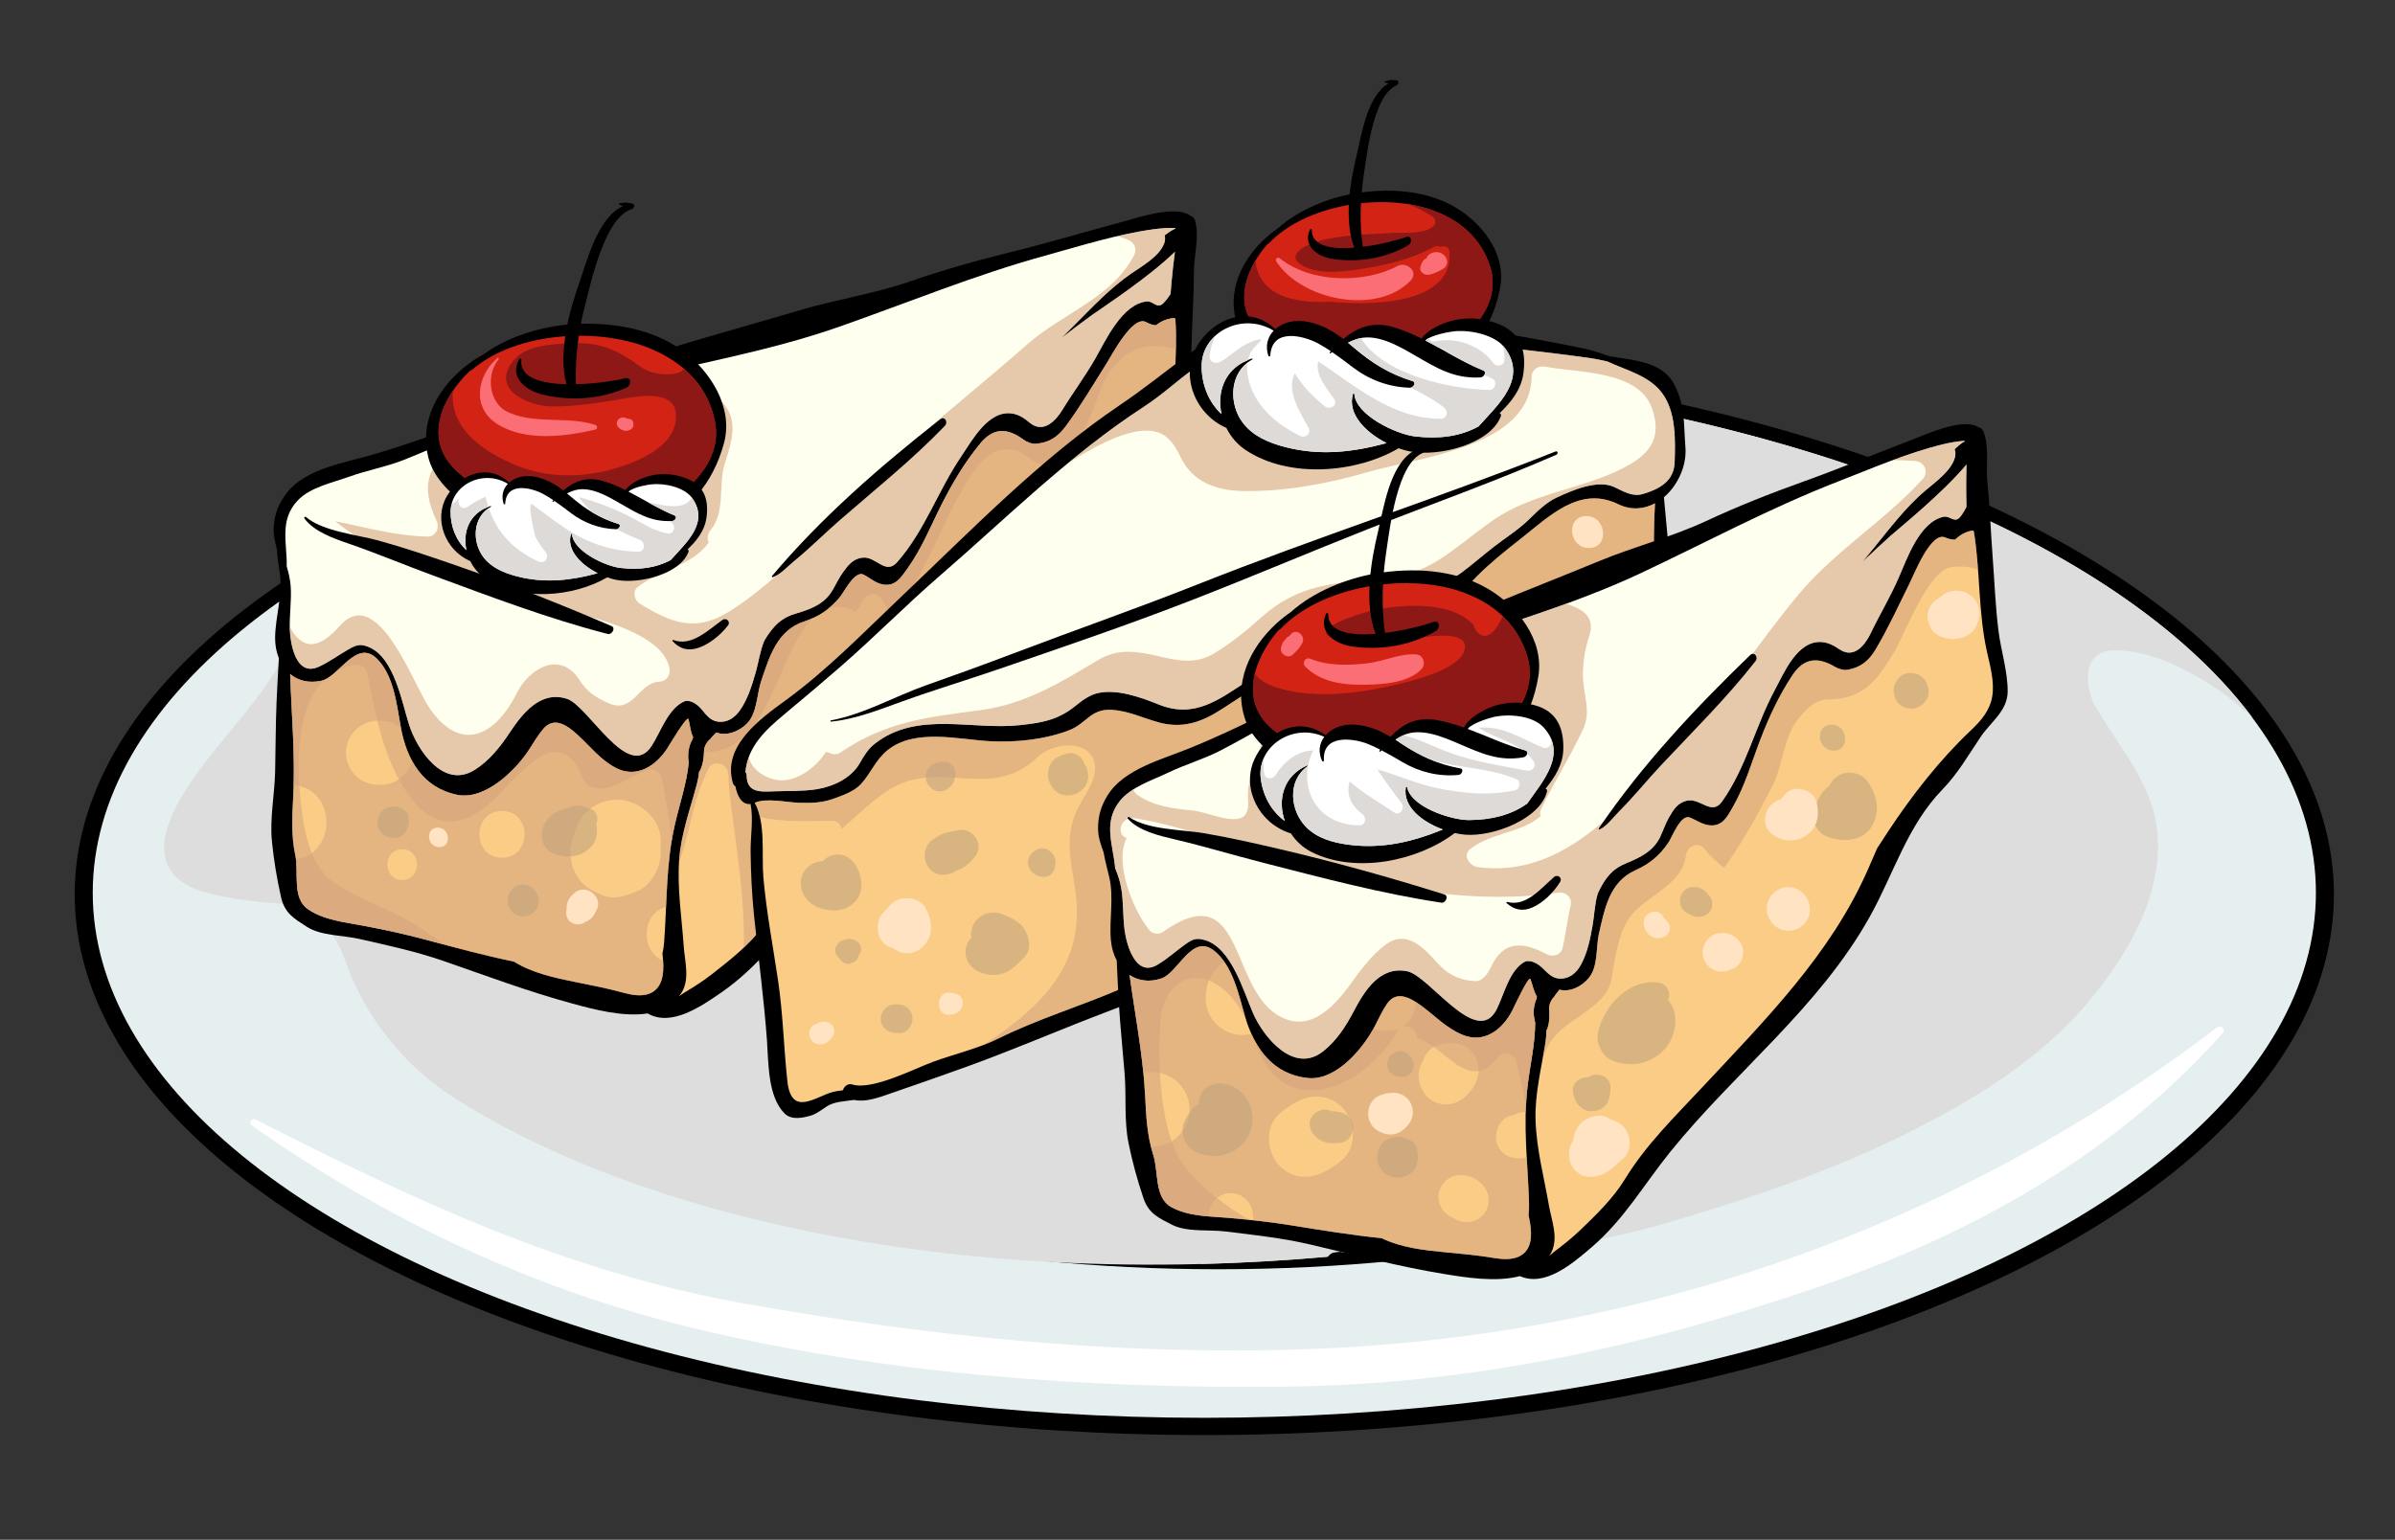 <?xml version="1.0" encoding="utf-8"?>
<!-- Generator: Adobe Illustrator 27.5.0, SVG Export Plug-In . SVG Version: 6.00 Build 0)  -->
<svg version="1.1" id="Layer_2" xmlns="http://www.w3.org/2000/svg" xmlns:xlink="http://www.w3.org/1999/xlink" x="0px" y="0px"
	 viewBox="0 0 198 127.334" style="enable-background:new 0 0 198 127.334;" xml:space="preserve">
<rect x="0" y="0" width="198" height="127.334" fill="#333333" stroke="none"/>
<g>
	<g>
		<ellipse cx="99.564" cy="73.967" rx="93.388" ry="44.709"/>
		<ellipse style="fill:#E6EFF0;" cx="99.564" cy="73.826" rx="91.897" ry="43.423"/>
	</g>
	<g>
		<path d="M173.46,70.141c0,19.23-32.565,34.822-72.734,34.822c-40.171,0-72.736-15.592-72.736-34.822
			c0-19.231,32.565-34.821,72.736-34.821C140.895,35.319,173.46,50.909,173.46,70.141z"/>
		<path style="fill:#E6EFF0;" d="M172.3,70.031c0,18.678-32.045,33.819-71.574,33.819c-39.53,0-71.575-15.142-71.575-33.819
			c0-18.679,32.044-33.82,71.575-33.82C140.255,36.211,172.3,51.353,172.3,70.031z"/>
		<path style="fill:#E6EFF0;" d="M172.3,70.031c0,18.678-32.045,33.819-71.574,33.819c-39.53,0-71.575-15.142-71.575-33.819
			c0-18.679,32.044-33.82,71.575-33.82C140.255,36.211,172.3,51.353,172.3,70.031z"/>
		<path style="fill:#DDDDDD;" d="M17.397,73.909c2.886,0.706,5.81,0.888,8.77,0.901c1.009,0.004,1.24,1.196,0.706,1.757
			c0.798,0.815,1.291,1.827,1.737,3.074c1.62,4.528,4.892,8.597,8.977,11.183c7.242,4.585,15.712,7.713,23.999,9.809
			c15.492,3.918,32.201,4.723,48.172,3.294c0.224-0.284,0.571-0.481,1.014-0.413c0.455,0.068,0.918,0.125,1.385,0.18
			c0.169-0.018,0.34-0.031,0.51-0.05c0.261-0.028,0.456,0.047,0.612,0.16c8.024,0.718,17.515-0.579,24.88-2.773
			c6.339-1.889,12.719-3.997,18.672-6.907c5.825-2.848,11.74-6.311,15.917-11.387c2.477-3.011,4.819-6.65,5.467-10.572
			c1.004-6.072-2.156-8.986-4.932-13.647c-0.923-1.55-1.212-4.568,1.279-4.72c3.083-0.187,6.777,1.78,9.212,3.527
			c0.91,0.652,1.718,1.348,2.477,2.064c-12.595-16.884-46.648-28.985-86.688-28.985c-30.576,0-57.658,7.058-74.364,17.911
			c-0.141,5.438-4.114,9.574-7.525,13.817C14.787,65.725,10.233,72.158,17.397,73.909z"/>
		<path style="fill:#DDDDDD;" d="M162.28,72.785c1.876-2.951,4.72-6.771,5.212-10.307c0.694-4.991-4.071-7.813-7.858-9.752
			c-6.438-3.296-13.386-5.146-20.303-7.131c-8.065-2.313-15.83-3.542-24.248-2.697c-16.854,1.691-34.261,4.766-50.441,9.836
			c-8.482,2.656-17.036,5.664-24.934,9.775c-3.66,1.906-7.245,3.95-10.692,6.22c-2.184,1.438-4.606,2.544-6.696,4.115
			c1.605,0.52,3.207,0.82,4.696,1.772c0.119,0.076,0.205,0.166,0.277,0.262c0.365,0.072,0.706,0.242,1.014,0.508
			c0-0.738,0.139-1.486,0.476-2.236c0.54-1.203,2.302-0.161,1.767,1.033c-1.114,2.482,1.744,6.324,3.187,8.264
			c1.657,2.226,3.516,4.219,5.668,5.848c-0.796-1.151-1.5-2.367-2.058-3.689c-0.333-0.789,0.593-1.385,1.259-1.259
			c3.864,0.733,7.708,1.566,11.571,2.3c3.946,0.75,7.141,0.357,10.885-0.967c0.524-0.186,1.122,0.205,1.259,0.715
			c0.7,2.607,3.066,8.02,6.445,7.889c2.904-0.112,5.553-0.911,8.306-1.751c3.719-1.134,8.788-4.181,12.753-3.038
			c2.004,0.578,1.974,3.482,1.871,5.063c-0.153,2.352-0.943,6.603,2.545,7.471c1.939,0.483,3.923,0.68,5.864,1.152
			c0.822,0.201,1.051,1.482,0.245,1.87c-0.376,0.181-0.759,0.325-1.141,0.478c3.538-0.09,7.061-0.289,10.549-0.6
			c0.224-0.284,0.571-0.481,1.014-0.413c0.455,0.068,0.918,0.125,1.385,0.18c0.169-0.018,0.34-0.031,0.51-0.05
			c0.261-0.028,0.456,0.047,0.612,0.16c5.604,0.501,11.912,0.006,17.723-1.077c-0.167-0.512,0.249-1.078,0.726-1.213
			c0.024-0.008,0.048-0.014,0.072-0.02c0.193-0.117,0.393-0.18,0.587-0.16c6.747-1.84,13.83-2.605,20.029-6.068
			c4.439-2.48,8.402-5.541,12.237-8.81c-1.281,0.573-2.627,1.048-3.963,1.591c-3.836,1.557-6.991,3.629-11.189,4.143
			c-0.82,0.101-1.209-0.928-0.883-1.539C152.098,84.109,158.27,79.096,162.28,72.785z"/>
	</g>
	<g>
		<path d="M98.356,34.795c-0.047-2.098,0.092-4.171,0.149-6.265c0.054-2.017,0.194-4.068,0.197-6.073
			c0.002-1.349,0.463-2.834,0.112-4.164c-0.064-0.242-0.2-0.389-0.425-0.465c-0.025-0.018-0.045-0.039-0.073-0.057
			c-1.295-0.785-4.213,0.221-5.552,0.58c-3.045,0.816-6.074,1.726-9.134,2.48c-2.793,0.688-5.666,1.492-8.384,2.438
			c-2.937,1.021-6.103,1.49-9.088,2.376c-6.122,1.813-12.251,3.417-18.247,5.634c-5.722,2.115-11.271,4.623-17.122,6.327
			c-2.263,0.659-5.516,1.146-7.069,3.139c-0.654,0.841-1.003,1.683-1.09,2.745c-0.054,0.652,0.085,1.281,0.254,1.907
			c0.054,0.701,0.162,1.403,0.255,2.09c0.238,1.729-0.371,3.503-0.395,5.233c-0.007,0.621,0.103,1.201,0.31,1.714
			c-0.068,1.208-0.14,2.407-0.189,3.589c-0.08,1.928-0.077,3.859-0.119,5.787c-0.042,1.896-0.453,3.873-0.265,5.762
			c0.155,1.559,0.412,3.109,0.758,4.637c0.299,1.316,1.07,1.75,2.126,2.434c1.165,0.753,3.026,0.701,4.346,1.004
			c2.313,0.53,4.631,1.021,6.879,1.797c3.574,1.236,7.113,2.571,10.768,3.559c1.643,0.443,4.128,1.128,6.178,0.805
			c1.977,1.135,4.436-0.586,6.131-1.758c2.921-2.017,4.806-4.688,7.263-7.166c5.997-6.051,13.463-10.605,18.424-17.683
			c2.354-3.36,3.844-7.149,7.044-9.846c1.438-1.211,2.43-2.616,3.615-4.033c0.914-1.095,2.41-1.89,2.582-3.462
			C98.778,38.196,98.395,36.473,98.356,34.795z"/>
		<path style="fill:#FFFFF0;" d="M23.958,52.043c-0.04-1.195,0.158-2.375,0.073-3.572c-0.04-0.562-0.171-1.104-0.329-1.643
			c0.048-1.882-0.641-3.803,0.911-5.443c1.046-1.104,2.896-1.471,4.276-1.971c1.472-0.531,3.038-0.803,4.495-1.381
			c2.812-1.116,5.542-2.428,8.359-3.52c3.031-1.175,6.217-2.023,9.362-2.83c6.09-1.563,12.333-2.579,18.279-4.664
			c5.655-1.983,11.217-4.281,17.001-5.873c2.954-0.813,5.939-1.768,8.98-2.186c0.582-0.08,1.193-0.123,1.786-0.102
			c0.012,0.017,0.021,0.035,0.034,0.05c-0.319,0.104-0.666,0.387-0.9,0.557c0.07,0.217,0.025,0.49-0.044,0.672
			c-0.406,1.074-1.831,1.873-2.72,2.484c-1.738,1.195-3.212,2.775-4.699,4.264c-0.354,0.354-0.708,0.707-1.064,1.059
			c0.834-0.641,1.67-1.276,2.521-1.893c0.697-0.508,4.61-3.039,6.854-5.228c-0.069,0.571-0.137,1.099-0.155,1.267
			c-0.082,0.74-0.149,1.477-0.207,2.216c-0.17,0.272-0.364,0.532-0.592,0.765c-0.515,0.525-0.845-0.193-1.355-0.144
			c-2.035,0.194-3.406,3.193-4.267,4.711c-0.84,1.479-1.85,2.82-2.733,4.266c-0.472,0.771-1.525,2.039-2.706,1.045
			c-0.416-0.35-0.858-0.652-1.407-0.746c-1.982-0.338-3.342,2.212-4.242,3.537c-1.943,2.861-2.979,6.088-5.283,8.733
			c-0.982,1.128-1.735-0.466-2.853-0.359c-0.81,0.077-1.22,0.628-1.661,1.237c-0.341,0.475-0.594,1.053-0.904,1.551
			c-0.682,1.095-1.81,1.494-2.97,1.838c-1.004,0.297-1.563,0.751-2.168,1.566c-0.157,0.21-0.303,0.442-0.444,0.682
			c-0.345,0.805-0.469,1.77-0.701,2.584c-0.311,1.09-0.652,2.213-1.302,3.154c-0.43,0.624-1.06,1.061-1.838,0.953
			c-0.638-0.088-0.97-0.58-1.357-1.033c-0.323-0.379-0.814-0.738-1.319-0.682c-1.421,0.541-2.055,2.594-2.808,3.738
			c-1.952,2.963-5.219-3.345-6.993-3.913c-2.186-0.7-3.675,1.2-4.757,2.836c-0.773,1.168-1.64,2.249-2.827,3.017
			c-2.633,1.699-4.814-1.67-5.468-3.717c-0.595-1.863-1.222-5.539-3.321-6.412c-0.703-0.293-1.029-0.188-1.682,0.186
			c-0.837,0.477-1.558,1.022-2.446,1.435C24.411,56.037,23.994,53.103,23.958,52.043z"/>
		<path style="opacity:0.6;fill:#D6A47E;" d="M87.759,27.944c0.355-0.352,0.71-0.706,1.064-1.059
			c1.486-1.488,2.961-3.068,4.699-4.264c0.889-0.611,2.314-1.41,2.72-2.484c0.068-0.182,0.114-0.455,0.044-0.672
			c0.234-0.17,0.581-0.453,0.9-0.557c-0.014-0.015-0.022-0.033-0.034-0.05c-0.593-0.021-1.204,0.022-1.786,0.102
			c-0.99,0.137-1.972,0.342-2.951,0.567c0.272,0.093,0.545,0.185,0.819,0.294c0.538,0.215,0.804,0.744,0.523,1.286
			c-1.838,3.548-5.949,4.825-8.803,7.345c-4.32,3.812-8.912,7.353-13.032,11.388c-3.6,3.526-7.389,8.118-11.699,10.771
			c-2.744,1.688-4.701,0.916-7.33-0.689c-0.434-0.264-0.639-1.018-0.177-1.375c1.847-1.427,4.499-1.745,5.882-3.693
			c-0.137-0.295-0.14-0.658,0.118-0.973c1.313-1.602,0.632-3.72,1.201-5.533c0.572-1.824,1.255-3.74-0.382-5.268
			c-0.981-0.916-2.096-1.649-2.846-2.715c-1.866,0.42-3.731,0.844-5.582,1.318c-3.146,0.807-6.332,1.655-9.362,2.83
			c-1.35,0.523-2.68,1.098-4.009,1.676c-0.03,0.033-0.064,0.063-0.094,0.096c-2.162,2.363-2.988,3.701-1.551,6.773
			c0.269,0.574-0.043,1.332-0.756,1.316c-2.619-0.055-5.092-0.766-7.624-1.268c4.62,3.755,11.84,5.139,17.229,6.85
			c2.531,0.804,9.812,2.008,10.406,5.311c0.104,0.574-0.24,1.078-0.844,1.107c-1.733,0.086-2.126,2.682-4.19,1.781
			c-1.033-0.45-1.763-0.932-2.398-1.91c-1.648-2.543-4.211-0.887-5.177,1.05c-1.675,3.358-4.485,5.14-7.184,1.337
			c-1.334-1.881-4.287-10.409-7.438-6.896c-0.66,0.736-1.914,2-3.056,1.354c-0.482-0.273-0.834-0.717-1.098-1.266
			c0.001,0.072-0.004,0.146-0.001,0.219c0.036,1.06,0.453,3.994,2.409,3.089c0.888-0.412,1.608-0.958,2.446-1.435
			c0.653-0.373,0.979-0.479,1.682-0.186c2.099,0.873,2.727,4.549,3.321,6.412c0.654,2.047,2.835,5.416,5.468,3.717
			c1.187-0.768,2.054-1.849,2.827-3.017c1.082-1.636,2.571-3.536,4.757-2.836c1.774,0.568,5.041,6.876,6.993,3.913
			c0.753-1.145,1.387-3.197,2.808-3.738c0.504-0.057,0.996,0.303,1.319,0.682c0.387,0.453,0.719,0.945,1.357,1.033
			c0.778,0.107,1.408-0.329,1.838-0.953c0.65-0.941,0.992-2.064,1.302-3.154c0.231-0.814,0.355-1.779,0.701-2.584
			c0.141-0.239,0.287-0.472,0.444-0.682c0.606-0.815,1.164-1.27,2.168-1.566c1.16-0.344,2.288-0.743,2.97-1.838
			c0.31-0.498,0.563-1.076,0.904-1.551c0.441-0.609,0.851-1.16,1.661-1.237c1.118-0.106,1.871,1.487,2.853,0.359
			c2.305-2.646,3.34-5.872,5.283-8.733c0.9-1.325,2.26-3.875,4.242-3.537c0.549,0.094,0.991,0.396,1.407,0.746
			c1.181,0.994,2.233-0.273,2.706-1.045c0.884-1.445,1.894-2.787,2.733-4.266c0.861-1.518,2.232-4.517,4.267-4.711
			c0.51-0.049,0.84,0.67,1.355,0.144c0.228-0.232,0.421-0.492,0.592-0.765c0.058-0.739,0.126-1.476,0.207-2.216
			c0.018-0.168,0.086-0.695,0.155-1.267c-2.244,2.188-6.157,4.72-6.854,5.228C89.43,26.668,88.593,27.304,87.759,27.944z"/>
		<path style="fill:#FBCC86;" d="M55.789,68.194c-0.739,3.251-0.639,6.387-0.88,9.683c-0.027,0.371-0.076,0.692-0.142,0.979
			c0.024,0.223,0.044,0.447,0.058,0.67c0.063,1.04-0.067,2.252-1.181,2.66c-0.663,0.24-1.473,0.083-2.129-0.097
			c-1.297-0.356-2.607-0.61-3.925-0.874c-1.748-0.35-3.581-0.748-5.098-1.691c-2.475-0.514-4.917-1.174-7.362-1.832
			c-1.667-0.447-3.351-0.809-5.046-1.131c-1.562-0.295-3.297-0.46-4.627-1.373c-1.34-0.922-0.737-3.04-1.043-4.448
			c-0.36-1.657-0.256-3.305-0.168-4.984c0.172-3.329-0.146-6.685-0.259-10.011c0.655,0.54,1.54,0.781,2.584,0.551
			c1.438-0.318,2.889-3.475,4.566-1.842c1.437,1.399,1.654,3.846,2.001,5.707c0.498,2.678,1.805,4.977,4.639,5.566
			c2.337,0.486,4.912-2.068,6.022-3.824c0.345-0.547,0.68-1.096,1.094-1.596c0.928-1.122,2.039-0.277,2.836,0.447
			c1.059,0.96,1.873,2.06,3.161,2.74c1.727,0.914,3.332-0.163,4.259-1.578c0.16-0.244,1.669-2.804,1.768-2.44
			c0.137,0.509,0.152,1.033,0.382,1.477c-0.016,0.053-0.029,0.108-0.043,0.162c-0.347,0.613-0.435,1.291-0.317,1.967
			C56.752,64.851,56.187,66.448,55.789,68.194z"/>
		<path style="opacity:0.6;fill:#D6A47E;" d="M57.301,60.953c-0.23-0.444-0.245-0.969-0.382-1.477
			c-0.099-0.363-1.608,2.196-1.768,2.44c-0.926,1.415-2.532,2.492-4.259,1.578c-1.288-0.681-2.102-1.78-3.161-2.74
			c-0.798-0.725-1.908-1.569-2.836-0.447c-0.414,0.5-0.749,1.049-1.094,1.596c-1.11,1.756-3.685,4.311-6.022,3.824
			c-1.788-0.373-2.965-1.426-3.718-2.824c-0.298,1.139-1.339,2.002-2.56,2.002h-0.25c-1.447,0-2.654-1.207-2.654-2.654
			s1.207-2.654,2.654-2.654h0.25c0.622,0,1.191,0.232,1.647,0.602c-0.002-0.013-0.006-0.024-0.008-0.037
			c-0.348-1.861-0.564-4.308-2.001-5.707c-1.677-1.633-3.128,1.524-4.566,1.842c-1.044,0.23-1.929-0.011-2.584-0.551
			c0.104,3.051,0.363,6.125,0.275,9.182c3.566,0.266,3.632,5.674,0.196,6.129c0.178,1.393-0.247,3.276,0.999,4.133
			c1.33,0.913,3.065,1.078,4.627,1.373c1.694,0.322,3.379,0.684,5.046,1.131c2.445,0.658,4.887,1.318,7.362,1.832
			c1.517,0.943,3.35,1.342,5.098,1.691c1.318,0.264,2.628,0.518,3.925,0.874c0.656,0.18,1.466,0.337,2.129,0.097
			c1.114-0.408,1.243-1.62,1.181-2.66c-0.001-0.027-0.005-0.054-0.007-0.08c-1.893-0.777-1.809-3.896,0.247-4.471
			c0.1-2.267,0.205-4.495,0.724-6.78c0.397-1.746,0.963-3.344,1.151-5.112c-0.118-0.676-0.03-1.354,0.317-1.967
			C57.272,61.062,57.285,61.006,57.301,60.953z M33.25,72.77c-1.637,0-1.637-2.539,0-2.539S34.887,72.77,33.25,72.77z M41.5,70.935
			c-2.495,0-2.495-3.869,0-3.869S43.995,70.935,41.5,70.935z M54.492,71.463c-0.226,0.821-0.853,1.803-1.664,2.164
			c-0.921,0.41-1.984,0.844-3.007,0.418c-0.917-0.382-1.642-0.772-2.165-1.664c-0.327-0.565-0.492-1.175-0.494-1.828
			c-0.078-0.713,0.203-1.036,0.334-1.63c-0.004,0.027-0.007,0.055-0.011,0.082c0.142-0.679,0.42-1.282,0.954-1.815
			c0.676-0.676,1.604-1.061,2.561-1.061c1.851,0,3.785,1.65,3.622,3.621c-0.008,0.1-0.021,0.186-0.033,0.277
			C54.652,70.504,54.621,70.994,54.492,71.463z"/>
		<path style="fill:#FBCC86;" d="M97.29,40.109c-0.315,1.152-1.128,1.918-2.053,2.626c-2.796,2.14-5.387,4.847-7.618,7.567
			c-0.362,0.443-0.72,0.887-1.079,1.333c-0.327,0.575-0.645,1.15-0.962,1.708c-3.793,6.664-9.724,11.489-15.434,16.468
			c-2.52,2.198-5.103,4.231-7.146,6.909c-1.137,1.49-2.624,2.654-4.095,3.808c-0.745,0.585-1.544,1.091-2.355,1.576
			c-0.145,0.089-0.285,0.187-0.423,0.285c0.074-0.096,0.151-0.185,0.218-0.291c0.708-1.134,0.266-2.617,0.181-3.853
			c-0.163-2.398-0.547-4.703-0.377-7.127c0.153-2.188,0.938-4.271,1.487-6.373c0.081-0.311,0.129-0.62,0.161-0.93
			c0.041-0.045,0.076-0.09,0.095-0.133c0.243-0.533,0.288-1.035,0.317-1.62c0.016-0.321,0.166-0.575,0.361-0.804
			c0.107-0.085,0.204-0.186,0.279-0.297c0.126-0.127,0.252-0.252,0.362-0.385c0.795,0.301,1.834-0.012,2.568-0.765
			c0.819-0.841,0.804-2.453,1.155-3.487c0.7-2.068,1.321-4.191,3.541-4.926c1.229-0.406,2.142-1.019,2.967-2.021
			c0.329-0.398,1.23-2.216,1.945-1.858c0.551,0.276,0.993,0.714,1.625,0.822c1.008,0.172,1.477-0.577,1.988-1.29
			c1.224-1.707,1.914-3.488,2.854-5.345c0.904-1.784,1.916-3.484,3.188-5.03c1.084-1.317,2.226-1.311,3.565-0.324
			c0.262,0.193,0.687,0.38,1.029,0.35c1.132-0.098,1.823-0.574,2.494-1.478c1.209-1.635,2.249-3.416,3.338-5.135
			c0.46-0.726,2.183-4.073,3.302-3.441c0.265,0.149,0.53,0.235,0.79,0.256c0.415-0.322,0.881-0.539,1.453-0.598
			c0.066-0.006,0.157,0.019,0.162,0.104c0.196,3.354-0.333,6.67,0.064,10.022C97.374,37.604,97.607,38.947,97.29,40.109z"/>
		<path style="opacity:0.6;fill:#D6A47E;" d="M32.981,75.717c-1.81-0.904-3.729-1.598-5.405-2.738
			c-1.862-1.267-2.401-4.068-2.65-6.127c-0.369-3.055-0.603-8.233,1.895-10.641c-0.083,0.035-0.167,0.066-0.25,0.084
			c-1.044,0.23-1.929-0.011-2.584-0.551c0.114,3.326,0.432,6.682,0.259,10.011c-0.087,1.68-0.191,3.327,0.168,4.984
			c0.306,1.408-0.297,3.526,1.043,4.448c1.33,0.913,3.065,1.078,4.627,1.373c1.694,0.322,3.379,0.684,5.046,1.131
			c0.52,0.141,1.041,0.274,1.562,0.413C35.5,77.222,34.287,76.369,32.981,75.717z"/>
		<path style="opacity:0.6;fill:#D6A47E;" d="M57.301,60.953c-0.23-0.444-0.245-0.969-0.382-1.477
			c-0.099-0.363-1.608,2.196-1.768,2.44c-0.926,1.415-2.532,2.492-4.259,1.578c-1.288-0.681-2.102-1.78-3.161-2.74
			c-0.798-0.725-1.908-1.569-2.836-0.447c-0.414,0.5-0.749,1.049-1.094,1.596c-1.11,1.756-3.685,4.311-6.022,3.824
			c-2.834-0.59-4.141-2.889-4.639-5.566c-0.348-1.861-0.564-4.308-2.001-5.707c-1.189-1.158-2.264,0.091-3.302,1.029
			c0.425-0.224,0.892-0.4,1.432-0.493c0.445-0.076,0.974,0.111,1.077,0.611c0.61,2.95,1.152,6.194,2.641,8.854
			c1.027,1.835,2.697,4.114,5.213,3.319c1.985-0.626,3.099-2.243,4.548-3.613c0.917-0.867,2.571-2.604,4.029-1.75
			c0.63,0.369,1.002,0.94,1.248,1.61c0.996,2.717,4.146,0.036,5.578-0.364c0.444-0.125,0.971,0.147,1.077,0.611
			c0.397,1.738,0.648,3.494,0.854,5.258c0.073-0.442,0.155-0.886,0.257-1.331c0.397-1.746,0.963-3.344,1.151-5.112
			c-0.118-0.676-0.03-1.354,0.317-1.967C57.272,61.062,57.285,61.006,57.301,60.953z"/>
		<path style="opacity:0.6;fill:#D6A47E;" d="M97.235,36.433c-0.396-3.352,0.132-6.669-0.064-10.022
			c-0.005-0.085-0.096-0.109-0.162-0.104c-0.571,0.059-1.038,0.275-1.453,0.598c-0.26-0.021-0.524-0.107-0.79-0.256
			c-1.12-0.632-2.843,2.715-3.302,3.441c-1.089,1.719-2.129,3.5-3.338,5.135c-0.671,0.904-1.361,1.381-2.494,1.478
			c-0.342,0.03-0.767-0.156-1.029-0.35c-1.339-0.986-2.481-0.993-3.565,0.324c-1.273,1.546-2.284,3.246-3.188,5.03
			c-0.94,1.856-1.629,3.638-2.854,5.345c-0.511,0.713-0.98,1.462-1.988,1.29c-0.632-0.108-1.074-0.546-1.625-0.822
			c-0.715-0.357-1.616,1.46-1.945,1.858c-0.825,1.002-1.739,1.615-2.967,2.021c-2.219,0.734-2.84,2.857-3.541,4.926
			c-0.351,1.034-0.335,2.646-1.155,3.487c-0.733,0.753-1.772,1.065-2.568,0.765c-0.11,0.133-0.236,0.258-0.362,0.385
			c-0.075,0.111-0.171,0.212-0.279,0.297c-0.195,0.229-0.345,0.482-0.361,0.804c-0.029,0.585-0.074,1.087-0.317,1.62
			c-0.02,0.043-0.054,0.088-0.095,0.133c-0.032,0.31-0.081,0.619-0.161,0.93c-0.548,2.102-1.333,4.186-1.487,6.373
			c-0.004,0.06-0.001,0.118-0.005,0.178c0.933-2.533,1.153-5.293,2.437-7.738c0.42-0.8,1.61-0.395,1.631,0.441
			c0.075,3,1.432,9.105,1.28,14.354c0.54-0.509,1.056-1.04,1.508-1.633c2.044-2.678,4.627-4.711,7.146-6.909
			c5.71-4.979,11.64-9.804,15.434-16.468c0.318-0.558,0.636-1.133,0.962-1.708c0.359-0.446,0.717-0.89,1.079-1.333
			c2.231-2.721,4.822-5.428,7.618-7.567c0.925-0.708,1.738-1.474,2.053-2.626C97.607,38.947,97.374,37.604,97.235,36.433z"/>
		<path style="opacity:0.6;fill:#D6A47E;" d="M70.753,50.592c0.226-0.34,0.452-0.678,0.658-1.033c0.325-0.562,1.19-0.576,1.512,0
			c0.223,0.44,0.473,0.865,0.736,1.281c2.576-2.605,3.957-6.998,5.756-10.084c0.964-1.652,2.25-4.15,4.566-3.513
			c0.55,0.151,0.956,0.558,1.419,0.854c2.252,1.451,3.914-1.99,4.564-3.303c0.672-1.358,1.025-3.174,2.014-4.361
			c1.678-2.017,3.332-2.032,5.231-1.574c0.015-0.816,0.011-1.631-0.037-2.449c-0.005-0.085-0.096-0.109-0.162-0.104
			c-0.571,0.059-1.038,0.275-1.453,0.598c-0.26-0.021-0.524-0.107-0.79-0.256c-1.12-0.632-2.843,2.715-3.302,3.441
			c-1.089,1.719-2.129,3.5-3.338,5.135c-0.671,0.904-1.361,1.381-2.494,1.478c-0.342,0.03-0.767-0.156-1.029-0.35
			c-1.339-0.986-2.481-0.993-3.565,0.324c-1.273,1.546-2.284,3.246-3.188,5.03c-0.94,1.856-1.629,3.638-2.854,5.345
			c-0.511,0.713-0.98,1.462-1.988,1.29c-0.632-0.108-1.074-0.546-1.625-0.822c-0.715-0.357-1.616,1.46-1.945,1.858
			c-0.316,0.385-0.654,0.696-1.009,0.977C69.179,50.091,69.97,50.154,70.753,50.592z"/>
		<path style="opacity:0.6;fill:#D6A47E;" d="M66.558,51.846c0.22-0.296,0.455-0.54,0.695-0.759
			c-0.248,0.115-0.505,0.222-0.782,0.313c-2.219,0.734-2.84,2.857-3.541,4.926c-0.351,1.034-0.335,2.646-1.155,3.487
			c-0.733,0.753-1.772,1.065-2.568,0.765c-0.11,0.133-0.236,0.258-0.362,0.385c-0.075,0.111-0.171,0.212-0.279,0.297
			c-0.195,0.229-0.345,0.482-0.361,0.804c-0.003,0.046-0.006,0.088-0.008,0.132C63.208,62.384,64.098,55.154,66.558,51.846z"/>
		<g>
			<path d="M50.564,51.779c-4.326-1.863-8.733-3.598-13.185-5.133c-2.017-0.695-4.037-1.376-6.094-1.945
				c-1.736-0.48-4.592-0.747-5.998-1.951c-0.073-0.063-0.175,0.048-0.121,0.122c0.797,1.096,2.42,1.656,3.658,2.083
				c2.36,0.815,4.691,1.795,7.038,2.659c4.741,1.747,9.489,3.556,14.389,4.815C50.58,52.514,50.924,51.934,50.564,51.779z"/>
			<path d="M59.731,51.266c-1.157,0.807-2.551,2.238-4.061,1.662c-0.049-0.02-0.111,0.045-0.071,0.088
				c0.582,0.631,1.247,0.834,2.059,0.584c0.963-0.298,1.928-1.094,2.527-1.881C60.422,51.41,60.038,51.051,59.731,51.266z"/>
			<path d="M77.73,34.672c-4.968,3.896-9.837,8.128-13.902,12.959c-0.037,0.046-0.019,0.132,0.053,0.104
				c0.653-0.241,1.208-0.883,1.743-1.319c1.339-1.09,2.568-2.334,3.875-3.467c2.908-2.521,5.952-4.963,8.62-7.74
				C78.405,34.912,78.098,34.383,77.73,34.672z"/>
		</g>
		<g>
			<path d="M56.394,28.977c-2.584-1.864-5.982-2.369-9.102-2.166c-2.358,0.153-5.211,0.965-7.25,2.449
				c-0.426,0.234-0.848,0.497-1.266,0.805c-2.446,1.81-4.131,4.638-3.372,7.738c0.75,3.066,4.96,5.334,7.673,6.266
				c3.411,1.172,7.205,1.104,10.514-0.287c3.287-1.379,5.338-3.738,6.262-7.135C60.657,33.691,58.706,30.646,56.394,28.977z"/>
			<path style="fill:#D32315;" d="M53.37,42.523c-5.345,2.277-11.489,0.18-15.571-3.531c-2.878-2.615-1.281-6.146,1.101-8.368
				c0.044,0.003,0.094-0.013,0.142-0.054c3.678-3.172,10.676-3.569,15.02-1.619c2.596,1.163,4.521,3.105,5.055,5.965
				C59.792,38.528,56.224,41.308,53.37,42.523z"/>
			<path style="fill:#8D1816;" d="M59.116,34.916c-0.345-1.843-1.272-3.3-2.579-4.418c-0.089,0.15-0.247,0.27-0.506,0.341
				c-0.99,0.271-2.313,0.063-3.148-0.556c-1.828-1.352-3.273-1.992-5.611-1.898c-1.392,0.057-3.635,0.127-4.677,1.273
				c-2.257,2.484,1.054,3.941,3.055,3.954c2.077,0.014,4.126-0.345,6.167-0.689c1.184-0.2,3.885-0.616,4.054,1.251
				c0.237,2.617-2.926,3.939-5.012,4.562c-2.674,0.798-5.62,0.812-8.231-0.274c-2.075-0.862-4.657-2.397-5.121-4.83
				c-0.086-0.454-0.095-0.883-0.072-1.301c-1.411,2.086-1.857,4.644,0.363,6.661c4.082,3.711,10.226,5.809,15.571,3.531
				C56.224,41.308,59.792,38.528,59.116,34.916z"/>
			<path d="M51.648,31.287c-0.666,0.176-2.343,0.449-4.038,0.488c-0.075-2.303,0.222-4.456,0.802-6.709
				c0.502-1.955,1.625-7.108,3.821-7.774c0.193-0.058,0.306-0.421,0.042-0.46c-0.685-0.104-0.401-0.104-1.081-0.012
				c-0.04,0.006-0.067,0.069-0.018,0.082c0.11,0.048,0.221,0.096,0.331,0.145c-2.104,0.947-2.97,4.516-3.635,6.398
				c-0.821,2.326-1.754,5.749-1.042,8.331c-2.057-0.05-3.91-0.524-3.728-2.036c0.014-0.115-0.142-0.111-0.186-0.031
				c-0.813,1.441,0.473,2.547,1.871,2.902c2.293,0.58,4.837,0.43,6.998-0.555C52.224,31.855,52.229,31.133,51.648,31.287z"/>
		</g>
		<g>
			<path d="M56.741,39.562c-1.479-0.573-2.995-0.438-4.293,0.319c-0.211,0.123-0.566,0.38-0.733,0.65
				c-0.594-0.295-1.206-0.558-1.854-0.752c-1.378-0.41-2.417,0.044-3.293,0.779c-0.683-0.523-1.404-0.94-2.326-1.129
				c-0.851-0.175-1.645,0.035-2.149,0.482c-1.754-1.669-4.124-0.656-5.162,1.144c-1.083,1.879-0.162,4.422,1.948,5.35
				c0.283,0.572,0.706,1.08,1.25,1.443c2.857,1.916,7.291,1.525,10.071-0.104c0.248,0.088,0.491,0.156,0.719,0.203
				c1.94,0.389,5.337-0.492,6.005-2.318c0.035-0.096-0.014-0.163-0.088-0.191c0.767-0.721,1.409-1.557,1.559-2.559
				C58.605,41.477,58.328,40.177,56.741,39.562z"/>
			<path style="fill:#FFFFFF;" d="M55.455,46.309c-1.215,0.664-2.596,0.838-4.16,0.659c-1.255-0.142-3.91-1.397-4.004-2.795
				c-0.003-0.048-0.083-0.027-0.092,0.006c-0.381,1.327,0.85,2.531,2.208,3.224c-2.172,0.597-4.343,0.855-6.63,0.27
				c-1.11-0.284-2.15-0.723-2.818-1.607c-0.943-1.248-0.906-3.329,0.62-4.155c0.036-0.02,0.025-0.077-0.023-0.063
				c-1.758,0.542-2.327,2.158-1.997,3.652c-0.892-0.832-1.312-2.005-1.307-3.176c0.009-2.206,2.678-3.574,4.736-2.312
				c-0.398,0.415-0.566,0.999-0.347,1.659c0.021,0.065,0.123,0.036,0.126-0.021c0.096-1.865,2.213-1.295,3.13-0.807
				c0.293,0.156,0.573,0.336,0.849,0.52c-0.022,0.023-0.043,0.046-0.063,0.068c-0.032,0.035,0,0.098,0.05,0.064
				c0.036-0.024,0.07-0.047,0.106-0.07c0.471,0.322,0.923,0.668,1.369,1.006c1.081,0.82,2.366,1.301,3.756,1.334
				c0.206,0.004,0.423-0.352,0.167-0.432c-1.554-0.483-2.707-1.209-3.894-2.227c-0.121-0.104-0.241-0.204-0.362-0.303
				c0.171-0.084,0.348-0.164,0.541-0.229c1.288-0.441,2.765,0.432,3.811,1.035c1.444,0.832,2.602,1.577,4.359,1.475
				c0.216-0.014,0.449-0.348,0.177-0.458c-1.334-0.544-2.537-1.319-3.802-1.97c0.413-0.391,1.68-0.582,1.871-0.602
				c1.103-0.119,2.748,0.23,3.389,1.132C58.66,43.219,56.75,44.854,55.455,46.309z"/>
		</g>
	</g>
	<g>
		<g>
			<path d="M137.56,41.119c1.158-0.988,1.898-2.617,1.778-4.131c-0.155-1.959,0.002-3.508-0.985-5.297
				c-1.005-1.825-3.416-1.896-5.323-2.244c-0.716-0.233-1.428-0.486-2.081-0.623c-1.989-0.422-3.995-0.769-5.994-1.144
				c-4.46-0.835-9.01-0.869-13.416-2.086c-3.389-0.938-5.997-1.339-8.987,0.851c-1.475,1.08-3.094,1.947-4.554,3.041
				c-1.775,1.332-3.518,2.733-5.355,3.973c-6.646,4.478-12.382,10.436-18.175,15.926c-3.085,2.926-6.07,6.02-9.517,8.529
				c-2.154,1.568-5.249,3.797-4.363,6.836c0.042,0.144,0.119,0.229,0.211,0.271c0.144,0.754,0.5,1.558,1.253,1.464
				c0.248,1.271-0.013,2.679,0.003,3.947c0.022,1.77,0.105,3.535,0.285,5.295c0.35,3.426,0.813,6.83,1.064,10.262
				c0.136,1.863,0.051,4.672,1.451,6.084c0.589,0.594,1.534,0.37,2.217,0.171c0.447-0.13,0.947-0.542,1.342-0.784
				c0.603-0.369,1.448-0.383,2.193-0.5c1.005,0.205,2.008-0.193,3.008-0.533c2.006-0.684,4.003-1.393,5.998-2.105
				c3.912-1.395,7.719-3.055,11.606-4.538c8.295-3.163,16.475-6.394,24.572-10.052c4.212-1.902,8.46-3.732,12.75-5.453
				c1.989-0.798,3.907-1.688,5.853-2.578c0.931-0.428,2.728-0.276,3.315-1.305c0.602-1.052,0.422-2.475,0.572-3.638
				c0.239-1.848,0.176-3.728,0.175-5.586C138.452,50.488,138.001,45.779,137.56,41.119z"/>
			<path style="fill:#FBCC86;" d="M136.663,63.52c-0.024,0.172-3.628,1.387-3.912,1.521c-1.723,0.825-3.477,1.53-5.251,2.237
				c-4.065,1.622-8.083,3.367-12.078,5.153c-3.841,1.719-7.641,3.516-11.577,5.014c-3.636,1.383-7.413,2.67-10.976,4.232
				c-3.416,1.498-7.008,2.551-10.356,4.215c-1.644,0.816-3.593,1.271-5.322,1.897c-1.546,0.56-5.089,2.411-6.743,1.892
				c-0.353-0.111-0.68,0.171-0.761,0.482c-0.287,0.025-0.574,0.07-0.859,0.148c-1.448,0.396-3.412,2.082-3.735-0.911
				c-0.296-2.745-0.358-5.524-0.76-8.259c-0.421-2.865-0.973-5.715-1.224-8.604c-0.155-1.78,0.215-4.472-0.709-6.152
				c0.006-0.002,0.01-0.003,0.016-0.006c0.952-0.414,2.635-0.023,3.669,0.01c0.966,0.029,1.844,0.008,2.755-0.313
				c0.766-0.27,1.771-0.615,2.34-1.238c0.831-0.908,1.206-1.999,2.196-2.799c2.248-1.813,5.831-0.898,8.369-0.748
				c2.177,0.131,4.672-0.127,6.696-0.924c1.375-0.541,1.737-1.775,3.483-1.664c1.309,0.082,2.533,0.65,3.774,1.012
				c1.999,0.58,3.616,0.029,5.288-1.057c1.176-0.764,2.345-1.537,3.55-2.258c1.051-0.629,2.276-0.976,3.268-1.708
				c2.085-1.539,3.668-5.541,6.636-4.758c1.616,0.427,4.166,0.317,5.681-0.392c0.723-0.338,1.421-1.33,1.944-1.851
				c1.136-1.137,2.366-2.125,3.629-3.115c2.369-1.855,4.88-4.441,8.088-2.879c1.074,0.521,2.135,0.412,3.04-0.074
				C136.39,48.912,137.672,56.259,136.663,63.52z"/>
			<path style="opacity:0.6;fill:#D6A47E;" d="M136.822,41.625c-0.904,0.486-1.965,0.596-3.04,0.074
				c-3.208-1.563-5.72,1.023-8.088,2.879c-1.263,0.99-2.493,1.979-3.629,3.115c-0.522,0.521-1.221,1.514-1.944,1.851
				c-1.515,0.709-4.065,0.818-5.681,0.392c-2.968-0.783-4.551,3.219-6.636,4.758c-0.992,0.732-2.217,1.079-3.268,1.708
				c-1.204,0.721-2.373,1.494-3.55,2.258c-1.672,1.086-3.289,1.637-5.288,1.057c-1.241-0.361-2.465-0.93-3.774-1.012
				c-1.747-0.111-2.108,1.123-3.483,1.664c-2.024,0.797-4.519,1.055-6.696,0.924c-2.537-0.15-6.121-1.065-8.369,0.748
				c-0.991,0.8-1.365,1.891-2.196,2.799c-0.569,0.623-1.574,0.969-2.34,1.238c-0.911,0.32-1.789,0.342-2.755,0.313
				c-1.034-0.033-2.717-0.424-3.669-0.01c-0.006,0.003-0.01,0.004-0.016,0.006c0.194,0.353,0.328,0.753,0.425,1.178
				c1.928,0.445,3.941,0.322,5.926,0.311c0.495-0.004,0.756,0.307,0.818,0.665c1.323-1.088,2.481-2.335,3.99-3.265
				c4.174-2.572,8.369,1.04,12.212-2.663c1.178-1.135,4.146-1.612,4.709,0.437c0.305,1.109-0.623,2.453-1.127,3.335
				c-1.945,3.401-0.192,5.978-0.322,9.446c-0.143,3.808-2.247,6.437-5.146,8.746c-0.847,0.676-1.738,1.296-2.661,1.873
				c0.444-0.169,0.877-0.352,1.292-0.557c3.348-1.664,6.94-2.717,10.356-4.215c3.563-1.563,7.34-2.85,10.976-4.232
				c3.936-1.498,7.735-3.295,11.577-5.014c3.996-1.786,8.013-3.531,12.078-5.153c1.774-0.707,3.528-1.412,5.251-2.237
				c0.283-0.135,3.888-1.35,3.912-1.521C137.672,56.259,136.39,48.912,136.822,41.625z"/>
			<path style="fill:#FFFFF0;" d="M137.103,40.336c-0.009,0.006-0.018,0.01-0.028,0.016c-0.376,0.205-0.801,0.363-1.246,0.498
				c-0.866,0.263-1.613-0.215-2.371-0.572c-1.382-0.652-3.514,0.285-4.766,0.868c-0.885,0.413-1.625,1.162-2.314,1.833
				c-0.854,0.833-1.921,1.493-2.862,2.225c-0.897,0.697-1.748,1.445-2.66,2.125c-1.19,0.889-2.068,0.889-3.513,0.996
				c-1.589,0.119-3.315-0.315-4.83,0.246c-1.661,0.615-2.783,2.918-3.849,4.178c-1.414,1.67-3.65,2.342-5.447,3.509
				c-2.41,1.567-4.435,3.206-7.425,2.003c-1.444-0.58-3.365-1.28-4.95-0.963c-0.759,0.151-1.379,0.627-1.963,1.1
				c-1.429,1.154-2.772,1.371-4.519,1.566c-4.01,0.447-8.541-1.211-12.049,1.547c-0.542,0.426-0.903,1.012-1.235,1.603
				c-0.687,1.227-2.186,1.935-3.562,2.153c-1.128,0.18-2.33,0.133-3.472,0.172c-1.153,0.04-2.29,0.154-2.316-1.293
				c-0.002-0.133-0.041-0.23-0.1-0.297c0.187-2.115,1.638-3.463,3.247-4.803c1.513-1.26,3.018-2.531,4.506-3.822
				c2.826-2.448,5.444-5.121,8.271-7.568c5.506-4.767,10.797-10.048,16.924-14.023c1.401-0.909,2.732-2.117,4.077-3.126
				c1.464-1.098,3.106-1.915,4.553-3.041c3.472-2.701,7.63-0.47,11.435,0.249c3.817,0.721,7.716,0.793,11.566,1.236
				c1.784,0.207,3.565,0.424,5.342,0.678c0.428,0.06,0.881,0.166,1.341,0.266c1.582,0.741,3.407,1.157,4.487,2.566
				c1.191,1.554,1.135,3.91,1.069,5.768C138.407,39.285,137.863,39.912,137.103,40.336z"/>
			<path style="opacity:0.6;fill:#D6A47E;" d="M137.376,32.459c-1.08-1.409-2.905-1.825-4.487-2.566
				c-0.46-0.1-0.913-0.205-1.341-0.266c-1.777-0.254-3.559-0.471-5.342-0.678c-3.851-0.443-7.749-0.516-11.566-1.236
				c-3.805-0.719-7.963-2.95-11.435-0.249c-1.447,1.126-3.089,1.943-4.553,3.041c-1.344,1.009-2.676,2.217-4.077,3.126
				c-2.237,1.451-4.361,3.08-6.427,4.791c2.783-1.834,6.66-3.9,8.435-2.147c0.463,0.458,0.722,0.897,1.002,1.491
				c0.994,2.112,2.983,2.82,5.277,2.845c3.51,0.038,6.934-0.621,10.296-1.592c4.358-1.258,13.347-2.055,13.467-7.854
				c0.013-0.601,0.546-0.95,1.108-0.844c2.84,0.537,7.805,0.304,8.867,3.516c0.802,2.424-0.205,3.734-2.361,4.848
				c-3.549,1.833-7.54,2.033-10.9,4.404c-3.271,2.307-5.155,4.547-9.338,4.834c-3.748,0.256-6.699,0.447-9.652,3.07
				c-1.309,1.162-2.559,2.208-4.073,3.096c-3.05,1.787-6.091-1.537-9.492,0.493c-3.193,1.907-6.034,3.665-9.803,4.157
				c-4.397,0.575-7.794,0.951-11.539,3.516c-0.254,0.174-0.627,0.148-0.884,0c-0.092-0.024-0.185-0.047-0.278-0.071
				c-0.887,1.411-2.725,2.698-4.319,2.26c-1.174-0.323-1.79-0.975-2.065-1.78c-0.131,0.37-0.231,0.758-0.269,1.184
				c0.059,0.066,0.098,0.164,0.1,0.297c0.027,1.447,1.163,1.333,2.316,1.293c1.142-0.039,2.344,0.008,3.472-0.172
				c1.376-0.219,2.875-0.926,3.562-2.153c0.331-0.591,0.693-1.177,1.235-1.603c3.508-2.758,8.039-1.1,12.049-1.547
				c1.746-0.195,3.09-0.412,4.519-1.566c0.584-0.473,1.204-0.948,1.963-1.1c1.585-0.317,3.506,0.383,4.95,0.963
				c2.991,1.203,5.016-0.436,7.425-2.003c1.796-1.167,4.033-1.839,5.447-3.509c1.066-1.26,2.188-3.563,3.849-4.178
				c1.515-0.562,3.241-0.127,4.83-0.246c1.445-0.107,2.324-0.107,3.513-0.996c0.912-0.68,1.763-1.428,2.66-2.125
				c0.941-0.731,2.009-1.392,2.862-2.225c0.689-0.671,1.429-1.42,2.314-1.833c1.252-0.583,3.384-1.521,4.766-0.868
				c0.758,0.357,1.505,0.835,2.371,0.572c0.444-0.135,0.87-0.293,1.246-0.498c0.009-0.006,0.019-0.01,0.028-0.016
				c0.76-0.424,1.304-1.051,1.342-2.109C138.51,36.369,138.567,34.013,137.376,32.459z"/>
			<path d="M128.595,37.338c-9.788,3.885-19.816,7.113-29.604,10.996c-5.034,1.998-10.151,3.779-15.214,5.703
				c-2.396,0.91-4.802,1.783-7.218,2.635c-2.592,0.914-5.144,2.4-7.862,2.899c-0.061,0.011-0.071,0.112,0.002,0.104
				c2.005-0.189,4.023-0.994,5.908-1.676c2.623-0.947,5.3-1.752,7.938-2.658c5.359-1.842,10.736-3.67,16.017-5.726
				c4.867-1.894,9.672-3.94,14.528-5.861c5.186-2.05,10.472-3.916,15.581-6.151C128.833,37.532,128.786,37.262,128.595,37.338z"/>
		</g>
		<g>
			<g>
				<path d="M120.248,17.107c-2.478-1.428-5.559-1.565-8.326-1.099c-2.092,0.354-4.565,1.341-6.249,2.854
					c-0.358,0.247-0.711,0.521-1.056,0.835c-2.018,1.842-3.263,4.52-2.301,7.219c0.951,2.67,4.919,4.309,7.427,4.891
					c3.153,0.733,6.535,0.323,9.361-1.221c2.809-1.535,4.423-3.83,4.937-6.947C124.489,20.926,122.467,18.385,120.248,17.107z"/>
				<path style="fill:#D32315;" d="M118.793,29.482c-4.562,2.524-10.242,1.215-14.228-1.725c-2.81-2.07-1.708-5.37,0.216-7.572
					c0.039-0.003,0.082-0.02,0.121-0.063c2.993-3.169,9.205-4.166,13.263-2.825c2.424,0.802,4.321,2.358,5.061,4.864
					C124.16,25.324,121.23,28.134,118.793,29.482z"/>
				<path style="fill:#8D1816;" d="M123.225,22.162c-0.74-2.506-2.637-4.063-5.061-4.864c-0.537-0.177-1.112-0.312-1.712-0.407
					c0.686,0.277,1.346,0.617,1.967,1.012c0.271,0.172,0.335,0.549,0.101,0.785c-0.706,0.711-2.526,0.523-3.414,0.576
					c-2.068,0.123-4.262,0.14-6.265,0.719c-0.761,0.221-2.755,1.143-1.102,2.014c1.091,0.576,2.436,0.537,3.632,0.4
					c2.391-0.274,5.079-0.816,7.209-1.994c0.19-0.105,0.369-0.071,0.507,0.024c0.323-0.183,0.717,0.014,0.746,0.408
					c0.296,4.001-5.43,4.535-9.874,4.116c-1.094,0.062-2.146-0.001-3.083-0.223c-2.084-0.492-2.959-1.718-3.081-3.187
					c-1.216,2.055-1.508,4.539,0.769,6.217c3.986,2.94,9.666,4.248,14.228,1.725C121.23,28.134,124.16,25.324,123.225,22.162z"/>
				<path d="M116.224,19.605c-0.578,0.219-2.051,0.617-3.561,0.808c-0.278-2.05-0.211-3.999,0.1-6.064
					c0.27-1.792,0.798-6.497,2.698-7.292c0.168-0.07,0.235-0.404-0.005-0.416c-0.621-0.029-0.368-0.055-0.966,0.09
					c-0.035,0.009-0.054,0.066-0.008,0.074c0.103,0.033,0.205,0.066,0.308,0.099c-1.792,1.04-2.238,4.305-2.658,6.048
					c-0.52,2.152-1.038,5.295-0.166,7.535c-1.841,0.145-3.539-0.109-3.517-1.476c0.002-0.104-0.136-0.086-0.168-0.012
					c-0.593,1.363,0.656,2.232,1.938,2.42c2.101,0.309,4.358-0.06,6.198-1.138C116.79,20.063,116.728,19.415,116.224,19.605z"/>
			</g>
		</g>
		<g>
			<path d="M123.85,26.78c-1.86-0.722-3.767-0.551-5.398,0.401c-0.266,0.155-0.712,0.478-0.922,0.817
				c-0.748-0.37-1.517-0.7-2.332-0.944c-1.732-0.517-3.039,0.055-4.141,0.98c-0.858-0.658-1.766-1.182-2.925-1.42
				c-1.07-0.221-2.069,0.044-2.702,0.607c-2.206-2.1-5.186-0.826-6.492,1.438c-1.363,2.363-0.204,5.56,2.45,6.728
				c0.356,0.717,0.888,1.357,1.572,1.815c3.593,2.407,9.169,1.917,12.665-0.132c0.312,0.11,0.617,0.197,0.904,0.256
				c2.439,0.488,6.712-0.619,7.553-2.916c0.043-0.119-0.018-0.205-0.11-0.24c0.963-0.906,1.771-1.958,1.959-3.217
				C126.194,29.187,125.845,27.555,123.85,26.78z"/>
			<path style="fill:#FFFFFF;" d="M122.233,35.266c-1.529,0.834-3.264,1.053-5.231,0.828c-1.579-0.179-4.917-1.758-5.036-3.515
				c-0.004-0.06-0.104-0.034-0.116,0.007c-0.478,1.67,1.069,3.184,2.777,4.055c-2.731,0.75-5.461,1.074-8.338,0.339
				c-1.396-0.357-2.703-0.909-3.544-2.022c-1.186-1.568-1.14-4.186,0.78-5.225c0.045-0.025,0.031-0.098-0.03-0.079
				c-2.211,0.681-2.926,2.712-2.511,4.592c-1.121-1.046-1.649-2.52-1.643-3.991c0.012-2.775,3.368-4.498,5.956-2.909
				c-0.5,0.523-0.712,1.255-0.437,2.087c0.027,0.082,0.154,0.045,0.159-0.028c0.122-2.345,2.783-1.627,3.937-1.013
				c0.368,0.197,0.72,0.421,1.067,0.652c-0.026,0.029-0.053,0.059-0.08,0.088c-0.04,0.043,0,0.121,0.063,0.078
				c0.045-0.029,0.087-0.059,0.131-0.087c0.592,0.404,1.162,0.84,1.723,1.265c1.359,1.031,2.974,1.635,4.723,1.677
				c0.259,0.006,0.532-0.441,0.209-0.542c-1.955-0.608-3.404-1.519-4.896-2.799c-0.152-0.131-0.304-0.258-0.456-0.383
				c0.215-0.105,0.438-0.205,0.681-0.287c1.619-0.555,3.478,0.543,4.793,1.303c1.815,1.046,3.272,1.982,5.481,1.854
				c0.271-0.016,0.564-0.436,0.222-0.575c-1.678-0.685-3.189-1.661-4.781-2.478c0.52-0.492,2.114-0.73,2.353-0.756
				c1.386-0.149,3.457,0.289,4.261,1.424C126.264,31.377,123.861,33.436,122.233,35.266z"/>
			<path style="fill:#DDDAD7;" d="M103.17,29.789c0.064-0.275,0.163-0.547,0.286-0.751c0.321-0.528,1.377-1.198,0.363-0.899
				c-1.287,0.378-1.874,1.168-2.942,1.793c-0.12,0.07-0.244,0.068-0.377,0.068c-0.252,0-0.526-0.229-0.5-0.5
				c0.064-0.654,0.224-1.224,0.476-1.733c-0.685,0.622-1.129,1.483-1.134,2.487c-0.006,1.471,0.522,2.945,1.643,3.991
				C100.592,32.467,101.228,30.565,103.17,29.789z"/>
			<path style="fill:#DDDAD7;" d="M124.451,28.824c-0.059-0.084-0.138-0.156-0.211-0.232c0.099,0.384,0.149,0.773,0.134,1.158
				c-0.02,0.523-0.646,0.646-0.932,0.252c-1.042-1.438-3.094-2.156-4.811-1.77c-0.257,0.058-0.448-0.072-0.547-0.253
				c-0.097,0.055-0.182,0.113-0.248,0.177c0.378,0.193,0.751,0.397,1.123,0.604c0.131-0.018,0.271,0.017,0.393,0.137
				c0.095,0.094,0.202,0.162,0.301,0.248c0.964,0.537,1.932,1.068,2.964,1.489c0.183,0.075,0.182,0.229,0.102,0.358
				c0.219,0.107,0.438,0.213,0.657,0.326c0.445,0.229,0.234,0.943-0.252,0.932c-3.194-0.076-8.701-1.217-10.614-4.281
				c-0.13,0.023-0.261,0.041-0.389,0.084c-0.242,0.082-0.465,0.182-0.681,0.287c0.152,0.125,0.304,0.252,0.456,0.383
				c1.491,1.279,2.941,2.19,4.896,2.799c0.31,0.096,0.071,0.5-0.177,0.53c0.955,0.48,1.9,0.978,2.761,1.642
				c0.372,0.286,0.289,0.928-0.252,0.932c-3.956,0.032-7.015-2.652-10.146-4.75c-0.272,1.154,0.747,2.283,1.327,3.123
				c0.347,0.502-0.377,0.939-0.785,0.605c-0.99-0.811-1.823-1.662-2.466-2.723c-0.781,1.399,0.491,3.331,1.126,4.492
				c0.251,0.459-0.24,0.898-0.684,0.684c-2.255-1.09-4.35-3.031-4.401-5.684c-0.002-0.108,0.007-0.226,0.025-0.348
				c-1.496,1.172-1.467,3.488-0.376,4.932c0.841,1.113,2.148,1.665,3.544,2.022c2.876,0.735,5.607,0.411,8.338-0.339
				c-1.708-0.871-3.255-2.385-2.777-4.055c0.012-0.041,0.112-0.066,0.116-0.007c0.118,1.757,3.457,3.336,5.036,3.515
				c1.968,0.225,3.703,0.006,5.231-0.828C123.861,33.436,126.264,31.377,124.451,28.824z"/>
		</g>
	</g>
	<g>
		<path d="M165.222,52.188c-0.262-2.083-0.335-4.159-0.493-6.248c-0.152-2.012-0.223-4.067-0.425-6.062
			c-0.136-1.342,0.171-2.866-0.315-4.153c-0.088-0.233-0.239-0.367-0.471-0.419c-0.026-0.017-0.048-0.035-0.078-0.049
			c-1.369-0.649-4.169,0.65-5.464,1.145c-2.946,1.125-5.865,2.34-8.833,3.403c-2.707,0.969-5.484,2.063-8.09,3.281
			c-2.817,1.314-5.918,2.108-8.797,3.293c-5.904,2.43-11.838,4.652-17.576,7.471c-5.475,2.689-10.739,5.752-16.385,8.047
			c-2.183,0.887-5.37,1.702-6.71,3.846c-0.564,0.902-0.825,1.775-0.804,2.84c0.014,0.654,0.217,1.268,0.448,1.873
			c0.125,0.691,0.304,1.379,0.468,2.053c0.413,1.695-0.011,3.521,0.143,5.246c0.055,0.617,0.224,1.186,0.482,1.674
			c0.056,1.207,0.107,2.408,0.179,3.59c0.118,1.924,0.319,3.846,0.474,5.768c0.152,1.891-0.054,3.898,0.326,5.76
			c0.313,1.533,0.728,3.049,1.229,4.533c0.432,1.279,1.243,1.632,2.363,2.203c1.236,0.631,3.083,0.389,4.427,0.555
			c2.354,0.291,4.711,0.542,7.026,1.084c3.682,0.863,7.339,1.83,11.076,2.438c1.679,0.273,4.221,0.7,6.228,0.17
			c2.082,0.926,4.352-1.037,5.92-2.377c2.698-2.307,4.301-5.154,6.491-7.871c5.348-6.633,12.308-11.928,16.518-19.475
			c1.998-3.583,3.093-7.506,6-10.515c1.307-1.351,2.15-2.851,3.184-4.382c0.797-1.184,2.205-2.127,2.214-3.708
			C165.989,55.527,165.432,53.852,165.222,52.188z"/>
		<path style="fill:#FFFFF0;" d="M92.979,76.955c-0.162-1.186-0.086-2.379-0.293-3.561c-0.097-0.555-0.284-1.082-0.496-1.602
			c-0.145-1.876-1.026-3.717,0.35-5.506c0.927-1.207,2.73-1.76,4.052-2.398c1.41-0.68,2.94-1.109,4.33-1.834
			c2.683-1.398,5.264-2.982,7.955-4.355c2.895-1.479,5.977-2.648,9.024-3.773c5.897-2.178,12.004-3.828,17.706-6.51
			c5.422-2.553,10.72-5.406,16.311-7.582c2.856-1.109,5.726-2.364,8.709-3.092c0.57-0.139,1.173-0.244,1.766-0.285
			c0.013,0.016,0.023,0.031,0.039,0.047c-0.307,0.135-0.622,0.451-0.838,0.645c0.091,0.209,0.075,0.486,0.025,0.674
			c-0.294,1.109-1.629,2.05-2.451,2.748c-1.608,1.367-2.912,3.092-4.238,4.723c-0.316,0.389-0.633,0.777-0.95,1.163
			c0.764-0.722,1.531-1.441,2.313-2.142c0.642-0.576,4.276-3.495,6.283-5.9c-0.01,0.574-0.023,1.105-0.025,1.275
			c-0.006,0.744,0.002,1.484,0.02,2.225c-0.142,0.289-0.308,0.566-0.51,0.821c-0.458,0.575-0.86-0.104-1.363-0.003
			c-2.005,0.4-3.061,3.523-3.763,5.121c-0.684,1.557-1.55,2.994-2.282,4.521c-0.391,0.816-1.309,2.186-2.585,1.318
			c-0.449-0.306-0.92-0.563-1.476-0.6c-2.006-0.132-3.098,2.543-3.857,3.953c-1.641,3.045-2.34,6.361-4.362,9.228
			c-0.862,1.222-1.773-0.286-2.875-0.066c-0.798,0.16-1.149,0.749-1.525,1.402c-0.292,0.506-0.483,1.108-0.741,1.634
			c-0.566,1.159-1.647,1.671-2.766,2.132c-0.968,0.398-1.478,0.907-1.997,1.779c-0.135,0.226-0.257,0.472-0.372,0.725
			c-0.261,0.836-0.286,1.807-0.433,2.643c-0.197,1.115-0.421,2.268-0.972,3.271c-0.364,0.664-0.946,1.162-1.731,1.135
			c-0.644-0.021-1.024-0.477-1.455-0.889c-0.361-0.344-0.887-0.651-1.383-0.544c-1.357,0.685-1.778,2.792-2.41,4.007
			c-1.639,3.146-5.534-2.793-7.357-3.178c-2.246-0.473-3.532,1.57-4.441,3.309c-0.65,1.24-1.402,2.404-2.504,3.289
			c-2.445,1.96-4.96-1.168-5.819-3.137c-0.783-1.793-1.783-5.385-3.96-6.039c-0.729-0.219-1.043-0.082-1.654,0.355
			c-0.784,0.561-1.444,1.178-2.286,1.678C93.837,80.883,93.122,78.006,92.979,76.955z"/>
		<path style="opacity:0.6;fill:#D6A47E;" d="M162.576,38.414c-2.007,2.405-5.642,5.324-6.283,5.9
			c-0.782,0.701-1.55,1.42-2.313,2.142c0.317-0.386,0.634-0.775,0.95-1.163c1.326-1.631,2.63-3.355,4.238-4.723
			c0.821-0.698,2.157-1.639,2.451-2.748c0.05-0.188,0.065-0.465-0.025-0.674c0.216-0.193,0.531-0.51,0.838-0.645
			c-0.016-0.016-0.026-0.031-0.039-0.047c-0.592,0.041-1.196,0.146-1.766,0.285c-1.402,0.342-2.778,0.805-4.14,1.311
			c0.612,0.003,1.228,0.025,1.847,0.072c0.765,0.058,1.153,0.906,0.619,1.494c-3.158,3.471-7.234,5.922-10.255,9.535
			c-3.299,3.947-6.035,8.338-9.597,12.07c-4.646,4.869-9.523,11.469-16.934,10.484c-0.642-0.086-1.305-0.956-0.619-1.494
			c1.737-1.364,4.132-1.301,5.811-2.699c-0.053-0.191-0.054-0.402,0.053-0.624c1.074-2.228,2.417-4.332,3.456-6.565
			c0.719-1.547,0.006-2.869-0.004-4.447c-0.006-1.146,0.165-2.178,0.519-3.268c0.538-1.655-0.574-2.229-1.898-2.691
			c-3.838,1.396-7.754,2.592-11.584,4.006c-3.047,1.125-6.129,2.294-9.024,3.773c-1.71,0.873-3.377,1.828-5.052,2.77
			c0.423,0.451,0.56,1.17,0.176,2.136c-0.51,1.283-0.923,2.229-0.817,3.644c0.046,0.611-0.088,1.353-0.823,1.463
			c-1.181,0.177-2.609-0.566-3.783-0.688c-1.6-0.163-3.161-0.34-4.52-1.268c-0.18-0.123-0.297-0.287-0.365-0.469
			c-0.445,0.282-0.85,0.604-1.154,1c-1.376,1.789-0.494,3.63-0.35,5.506c0.212,0.52,0.399,1.047,0.496,1.602
			c0.207,1.182,0.132,2.375,0.293,3.561c0.143,1.051,0.858,3.928,2.712,2.826c0.842-0.5,1.502-1.117,2.286-1.678
			c0.611-0.438,0.925-0.574,1.654-0.355c2.177,0.654,3.177,4.246,3.96,6.039c0.859,1.969,3.374,5.097,5.819,3.137
			c1.103-0.885,1.854-2.049,2.504-3.289c0.909-1.738,2.195-3.781,4.441-3.309c1.823,0.385,5.719,6.324,7.357,3.178
			c0.632-1.215,1.053-3.322,2.41-4.007c0.497-0.107,1.022,0.2,1.383,0.544c0.431,0.412,0.811,0.867,1.455,0.889
			c0.786,0.027,1.367-0.471,1.731-1.135c0.551-1.004,0.775-2.156,0.972-3.271c0.147-0.836,0.172-1.807,0.433-2.643
			c0.116-0.253,0.238-0.498,0.372-0.725c0.519-0.872,1.028-1.381,1.997-1.779c1.119-0.461,2.2-0.973,2.766-2.132
			c0.258-0.526,0.45-1.128,0.741-1.634c0.376-0.653,0.727-1.242,1.525-1.402c1.102-0.22,2.013,1.288,2.875,0.066
			c2.022-2.867,2.721-6.184,4.362-9.228c0.76-1.41,1.852-4.085,3.857-3.953c0.556,0.037,1.027,0.294,1.476,0.6
			c1.276,0.867,2.193-0.502,2.585-1.318c0.731-1.527,1.598-2.965,2.282-4.521c0.702-1.599,1.758-4.721,3.763-5.121
			c0.503-0.101,0.905,0.578,1.363,0.003c0.203-0.255,0.369-0.532,0.51-0.821c-0.018-0.74-0.026-1.48-0.02-2.225
			C162.553,39.52,162.566,38.988,162.576,38.414z M129.844,74.9c-0.283,1.162-0.384,2.337-0.666,3.5
			c-0.138,0.568-0.801,0.78-1.286,0.522c-2.06-1.095-3.597-1.122-4.615,1.019c-0.238,0.502-0.674,1.221-1.337,1.194
			c-1.041-0.04-2.047-0.435-2.81-1.194c-1.038-1.035-2.599-3.277-4.561-1.828c-1.273,0.939-2.107,2.171-3.034,3.421
			c-1.525,2.058-3.49,3.942-5.977,2.368c-3.932-2.49-2.774-11.521-9.45-6.813c-0.299,0.211-0.825,0.143-1.061-0.137
			c-1.286-1.523-2.978-5.524-1.901-7.653c-0.934-0.279-0.47-1.802,0.586-1.643c5.021,0.748,9.919,3.188,14.918,4.318
			c6.617,1.496,13.331,2.852,20.116,1.848C129.419,73.727,130.016,74.195,129.844,74.9z"/>
		<path style="fill:#FBCC86;" d="M126.294,89.766c-0.404,3.311,0.018,6.418,0.115,9.722c0.01,0.372-0.005,0.696-0.042,0.987
			c0.047,0.221,0.091,0.441,0.126,0.662c0.168,1.027,0.165,2.246-0.902,2.766c-0.635,0.308-1.457,0.234-2.127,0.122
			c-1.327-0.222-2.656-0.341-3.994-0.468c-1.773-0.17-3.638-0.377-5.244-1.162c-2.514-0.256-5.011-0.664-7.51-1.068
			c-1.704-0.275-3.417-0.462-5.135-0.608c-1.583-0.135-3.328-0.12-4.743-0.894c-1.428-0.779-1.045-2.947-1.494-4.317
			c-0.527-1.612-0.592-3.261-0.677-4.94c-0.17-3.33-0.828-6.635-1.282-9.934c0.708,0.472,1.612,0.621,2.627,0.285
			c1.398-0.463,2.519-3.752,4.354-2.3c1.573,1.246,2.04,3.657,2.574,5.473c0.77,2.612,2.306,4.766,5.185,5.063
			c2.375,0.245,4.675-2.559,5.6-4.42c0.288-0.579,0.565-1.16,0.925-1.699c0.808-1.212,1.999-0.485,2.868,0.153
			c1.151,0.848,2.074,1.858,3.424,2.404c1.811,0.731,3.299-0.504,4.075-2.006c0.135-0.26,1.374-2.961,1.509-2.609
			c0.188,0.492,0.258,1.012,0.531,1.432c-0.009,0.055-0.017,0.109-0.026,0.165c-0.284,0.646-0.301,1.329-0.115,1.989
			C126.909,86.341,126.511,87.988,126.294,89.766z"/>
		<path style="opacity:0.6;fill:#D6A47E;" d="M127.057,82.408c-0.273-0.42-0.343-0.939-0.531-1.432
			c-0.135-0.352-1.374,2.35-1.509,2.609c-0.776,1.502-2.264,2.736-4.075,2.006c-1.35-0.546-2.273-1.557-3.424-2.404
			c-0.164-0.12-0.342-0.24-0.525-0.354c0.004,0.056,0.017,0.11,0.017,0.167c0,1.232-1.028,2.26-2.26,2.26h-0.25
			c-0.335,0-0.651-0.081-0.939-0.217c-1.012,1.846-3.189,4.342-5.436,4.11c-2.337-0.241-3.779-1.714-4.655-3.655
			c-0.506,0.121-1.038,0.13-1.544-0.01c-0.774-0.213-1.446-0.73-1.853-1.424c-0.456-0.779-0.449-1.529-0.312-2.389
			c0.128-0.802,0.715-1.611,1.448-2.131c-0.243-0.347-0.514-0.666-0.843-0.927c-1.835-1.452-2.956,1.837-4.354,2.3
			c-1.015,0.336-1.919,0.187-2.627-0.285c0.367,2.666,0.854,5.335,1.123,8.018h0.742c1.69,0,3.1,1.41,3.1,3.1s-1.41,3.1-3.1,3.1
			h-0.076c0.056,0.219,0.1,0.439,0.171,0.657c0.448,1.37,0.066,3.538,1.494,4.317c0.931,0.508,2.004,0.675,3.081,0.769V100.5
			c0-0.998,0.833-1.83,1.831-1.83s1.831,0.832,1.831,1.83v0.417c1.048,0.112,2.094,0.241,3.136,0.409
			c2.499,0.404,4.996,0.813,7.51,1.068c1.606,0.785,3.47,0.992,5.244,1.162c1.338,0.127,2.667,0.246,3.994,0.468
			c0.67,0.112,1.493,0.186,2.127-0.122c1.067-0.52,1.07-1.738,0.902-2.766c-0.035-0.221-0.079-0.441-0.126-0.662
			c0.037-0.291,0.052-0.615,0.042-0.987c-0.038-1.284-0.124-2.538-0.192-3.786c-0.077,0.024-0.152,0.053-0.231,0.064
			c-0.986,0.146-1.963-0.23-2.251-1.279c-0.24-0.872,0.29-2.105,1.279-2.252c0.038-0.006,0.057-0.006,0.077-0.007
			c0.214-0.103,0.437-0.208,0.673-0.243c0.126-0.018,0.251-0.027,0.375-0.029c0.021-0.723,0.065-1.451,0.155-2.189
			c0.217-1.777,0.615-3.425,0.622-5.203c-0.187-0.66-0.169-1.344,0.115-1.989C127.04,82.518,127.048,82.463,127.057,82.408z
			 M110.942,95.941c-0.408,0.348-0.812,0.602-1.252,0.879c0.098-0.076,0.195-0.151,0.293-0.226c-1.27,0.945-2.974,1.049-4.174-0.152
			c-1.123-1.123-1.287-3.287,0-4.383c0.408-0.348,0.812-0.602,1.252-0.879c-0.098,0.076-0.195,0.151-0.293,0.227
			c1.27-0.945,2.974-1.049,4.174,0.152C112.064,92.682,112.229,94.846,110.942,95.941z M117.277,89.031
			c-0.048-0.572,0.286-1.185,0.522-1.672c0.364-0.75,1.194-1.115,2.003-1.097c0.462-0.039,0.936,0.05,1.338,0.286
			c1.096,0.642,1.386,2.002,0.811,3.092c-0.58,1.098-1.678,1.979-2.998,1.615C117.899,90.967,117.365,90.067,117.277,89.031z
			 M122.544,100.545c-0.639,0.639-1.652,0.689-2.366,0.18c-0.724-0.246-1.259-0.92-1.259-1.725c0-0.99,0.833-1.842,1.831-1.83
			c0.732,0.008,1.28,0.277,1.794,0.785C123.253,98.657,123.247,99.842,122.544,100.545z"/>
		<path style="fill:#FBCC86;" d="M164.704,57.583c-0.195,1.178-0.926,2.022-1.773,2.821c-2.563,2.414-4.863,5.373-6.804,8.308
			c-0.316,0.478-0.626,0.956-0.937,1.437c-0.266,0.605-0.524,1.21-0.782,1.797c-3.092,7.018-8.498,12.424-13.668,17.961
			c-2.282,2.444-4.643,4.73-6.402,7.604c-0.979,1.599-2.338,2.907-3.685,4.206c-0.682,0.656-1.423,1.242-2.181,1.809
			c-0.135,0.104-0.265,0.215-0.393,0.326c0.063-0.102,0.132-0.199,0.187-0.311c0.589-1.201-0.003-2.631-0.213-3.852
			c-0.409-2.369-1.026-4.623-1.105-7.051c-0.071-2.192,0.497-4.345,0.827-6.492c0.049-0.316,0.065-0.629,0.065-0.941
			c0.037-0.048,0.067-0.098,0.082-0.141c0.188-0.557,0.181-1.061,0.149-1.645c-0.017-0.322,0.107-0.59,0.277-0.837
			c0.098-0.095,0.184-0.205,0.247-0.324c0.112-0.138,0.225-0.276,0.321-0.419c0.822,0.219,1.824-0.199,2.476-1.023
			c0.729-0.922,0.549-2.523,0.792-3.588c0.486-2.129,0.886-4.305,3.019-5.262c1.18-0.529,2.026-1.234,2.744-2.314
			c0.287-0.43,0.997-2.33,1.745-2.047c0.576,0.219,1.062,0.609,1.702,0.65c1.02,0.068,1.409-0.725,1.845-1.486
			c1.043-1.822,1.547-3.666,2.292-5.608c0.716-1.867,1.549-3.661,2.657-5.331c0.943-1.42,2.081-1.529,3.513-0.686
			c0.28,0.165,0.722,0.307,1.06,0.242c1.117-0.213,1.755-0.758,2.329-1.727c1.037-1.75,1.889-3.628,2.796-5.449
			c0.383-0.77,1.754-4.275,2.933-3.762c0.278,0.122,0.551,0.181,0.811,0.175c0.379-0.362,0.822-0.628,1.384-0.743
			c0.066-0.014,0.158,0.002,0.171,0.086c0.538,3.316,0.352,6.67,1.09,9.965C164.532,55.082,164.901,56.395,164.704,57.583z"/>
		<g>
			<path d="M119.418,73.971c-4.494-1.41-9.056-2.684-13.642-3.756c-2.077-0.486-4.156-0.957-6.26-1.313
				c-1.776-0.301-4.645-0.273-6.165-1.328c-0.08-0.055-0.169,0.066-0.108,0.135c0.905,1.008,2.578,1.4,3.851,1.699
				c2.432,0.569,4.851,1.304,7.274,1.924c4.896,1.252,9.804,2.566,14.807,3.318C119.508,74.701,119.791,74.088,119.418,73.971z"/>
			<path d="M128.484,72.521c-1.069,0.922-2.309,2.49-3.87,2.068c-0.05-0.014-0.106,0.057-0.061,0.096
				c0.645,0.567,1.327,0.703,2.108,0.371c0.927-0.395,1.806-1.286,2.322-2.13C129.186,72.595,128.767,72.278,128.484,72.521z"/>
			<path d="M144.691,54.174c-4.543,4.385-8.954,9.092-12.502,14.314c-0.034,0.049-0.007,0.133,0.063,0.098
				c0.625-0.307,1.111-1.002,1.599-1.49c1.22-1.221,2.316-2.585,3.499-3.846c2.635-2.805,5.413-5.545,7.783-8.582
				C145.387,54.344,145.027,53.85,144.691,54.174z"/>
		</g>
		<g>
			<path d="M122.952,48.659c-2.761-1.591-6.193-1.744-9.275-1.224c-2.331,0.394-5.086,1.492-6.962,3.179
				c-0.399,0.275-0.792,0.581-1.176,0.931c-2.248,2.051-3.635,5.035-2.563,8.042c1.059,2.974,5.479,4.798,8.273,5.447
				c3.513,0.815,7.28,0.36,10.429-1.36c3.129-1.709,4.928-4.266,5.5-7.739C127.675,52.913,125.423,50.083,122.952,48.659z"/>
			<path style="fill:#D32315;" d="M121.33,62.445c-5.083,2.811-11.41,1.354-15.851-1.921c-3.131-2.308-1.902-5.982,0.24-8.437
				c0.043-0.003,0.092-0.022,0.135-0.068c3.335-3.531,10.255-4.643,14.775-3.148c2.701,0.893,4.814,2.627,5.639,5.419
				C127.31,57.813,124.045,60.943,121.33,62.445z"/>
			<path style="fill:#8D1816;" d="M126.269,54.29c-0.399-1.35-1.104-2.447-2.026-3.327c-0.133,0.297-0.282,0.58-0.452,0.832
				c-0.253,0.378-0.72,0.945-1.256,0.75c-0.423-0.154-0.621-0.521-0.738-0.924c-0.051-0.024-0.103-0.053-0.15-0.102
				c-1.986-2.001-6.82-1.543-9.309-0.714c-0.748,0.249-1.53,0.508-2.197,0.942c-1.539,1.002,0.897,1.223,1.526,1.252
				c2.07,0.098,4.109-0.133,6.167-0.334c0.745-0.072,3.766-0.484,3.21,1.177c-0.423,1.265-2.927,2.052-4.135,2.392
				c-3.424,0.968-7.982,1.752-11.448,0.594c-0.849-0.283-1.399-0.664-1.721-1.105c-0.411,1.726-0.046,3.486,1.739,4.802
				c4.44,3.274,10.768,4.732,15.851,1.921C124.045,60.943,127.31,57.813,126.269,54.29z"/>
			<path d="M118.469,51.442c-0.644,0.243-2.285,0.686-3.967,0.899c-0.31-2.283-0.235-4.456,0.111-6.756
				c0.3-1.998,0.889-7.237,3.005-8.124c0.187-0.078,0.262-0.45-0.005-0.464c-0.692-0.032-0.41-0.061-1.076,0.102
				c-0.039,0.01-0.06,0.074-0.009,0.082c0.115,0.037,0.229,0.073,0.343,0.109c-1.996,1.158-2.493,4.797-2.961,6.738
				c-0.579,2.396-1.156,5.898-0.185,8.394c-2.051,0.161-3.943-0.122-3.916-1.644c0.002-0.117-0.152-0.098-0.188-0.014
				c-0.66,1.518,0.731,2.485,2.159,2.695c2.34,0.344,4.855-0.066,6.904-1.267C119.099,51.949,119.03,51.23,118.469,51.442z"/>
		</g>
		<g>
			<path d="M126.818,58.306c-1.827-0.466-3.595-0.09-5.019,0.987c-0.231,0.176-0.613,0.527-0.772,0.871
				c-0.743-0.263-1.501-0.486-2.294-0.623c-1.683-0.288-2.844,0.396-3.773,1.389c-0.879-0.52-1.79-0.908-2.904-1.002
				c-1.028-0.086-1.936,0.276-2.466,0.875c-2.306-1.719-4.957-0.188-5.927,2.085c-1.01,2.369,0.438,5.237,3.06,6.033
				c0.415,0.633,0.986,1.172,1.679,1.524c3.643,1.853,8.817,0.762,11.865-1.556c0.305,0.069,0.601,0.115,0.877,0.138
				c2.344,0.183,6.226-1.34,6.754-3.589c0.027-0.116-0.04-0.19-0.131-0.213c0.802-0.958,1.441-2.038,1.475-3.239
				C129.289,60.299,128.777,58.807,126.818,58.306z"/>
			<path style="fill:#FFFFFF;" d="M126.261,66.447c-1.339,0.957-2.943,1.357-4.813,1.369c-1.501,0.01-4.811-1.093-5.121-2.727
				c-0.01-0.057-0.101-0.021-0.108,0.02c-0.259,1.619,1.363,2.864,3.064,3.488c-2.477,1.012-5.002,1.625-7.782,1.26
				c-1.35-0.176-2.639-0.546-3.553-1.496c-1.29-1.337-1.543-3.795,0.141-4.988c0.039-0.027,0.018-0.096-0.037-0.07
				c-1.997,0.889-2.438,2.874-1.836,4.592c-1.17-0.854-1.832-2.18-1.992-3.56c-0.304-2.604,2.65-4.598,5.257-3.401
				c-0.41,0.546-0.526,1.258-0.174,2.006c0.035,0.074,0.15,0.025,0.146-0.043c-0.152-2.213,2.426-1.842,3.578-1.396
				c0.368,0.142,0.723,0.313,1.075,0.491c-0.022,0.03-0.044,0.061-0.064,0.09c-0.033,0.046,0.013,0.115,0.067,0.068
				c0.039-0.033,0.076-0.064,0.114-0.098c0.602,0.313,1.185,0.656,1.759,0.992c1.391,0.815,2.975,1.197,4.62,1.038
				c0.243-0.024,0.448-0.474,0.135-0.532c-1.902-0.35-3.365-1.039-4.909-2.071c-0.157-0.104-0.313-0.207-0.471-0.307
				c0.19-0.124,0.388-0.241,0.606-0.347c1.456-0.704,3.323,0.117,4.643,0.68c1.821,0.775,3.293,1.49,5.351,1.119
				c0.253-0.047,0.479-0.473,0.143-0.565c-1.652-0.452-3.179-1.196-4.765-1.784c0.432-0.519,1.9-0.924,2.121-0.975
				c1.284-0.297,3.275-0.119,4.158,0.854C129.602,62.346,127.581,64.548,126.261,66.447z"/>
			<path style="fill:#DDDAD7;" d="M128.151,60.927c0.027,0.104,0.059,0.206,0.081,0.315c0.093,0.458-0.329,0.74-0.734,0.564
				c-1.866-0.813-3.305-1.799-5.253-1.625c1.084,0.742,2.462,1.039,3.531,1.775c0.108,0.032,0.214,0.072,0.323,0.103
				c0.16,0.044,0.188,0.165,0.15,0.283c0.205,0.191,0.397,0.401,0.558,0.655c0.254,0.399-0.161,0.81-0.564,0.734
				c-2.258-0.422-4.586-0.776-6.734-1.612c-1.174-0.456-2.284-1.03-3.469-1.321c-0.025,0.012-0.052,0.016-0.077,0.027
				c-0.187,0.09-0.354,0.192-0.519,0.297c0.104,0.113,0.214,0.217,0.325,0.318c0.02,0.013,0.039,0.025,0.059,0.038
				c0.89,0.595,1.763,1.063,2.698,1.431c2.17,0.617,4.679,0.597,6.853,1.533c0.4,0.172,0.278,0.828-0.12,0.914
				c-2.188,0.471-4.319,0.26-6.495-0.189c-1.687-0.35-3.253-1.085-4.899-1.535c0.635,0.941,1.287,1.867,1.99,2.764
				c0.321,0.41-0.096,1.133-0.606,0.785c-1.246-0.85-2.556-1.565-3.671-2.566c-0.296,1.051,0.049,1.953,1.051,2.703
				c0.37,0.285,0.29,0.931-0.252,0.932c-3.564,0.008-5.223-3.258-3.815-6.193c-1.364,0.036-2.431,0.953-3.128,2.07
				c-0.208,0.334-0.84,0.334-0.914-0.119c-0.072-0.443-0.092-0.848-0.07-1.232c-0.198,0.476-0.289,1.002-0.225,1.56
				c0.16,1.38,0.822,2.705,1.992,3.56c-0.602-1.718-0.162-3.703,1.836-4.592c0.055-0.025,0.076,0.043,0.037,0.07
				c-1.683,1.193-1.43,3.651-0.141,4.988c0.914,0.95,2.204,1.32,3.553,1.496c2.781,0.365,5.306-0.248,7.782-1.26
				c-1.701-0.624-3.323-1.869-3.064-3.488c0.007-0.041,0.098-0.076,0.108-0.02c0.31,1.634,3.62,2.736,5.121,2.727
				c1.87-0.012,3.474-0.412,4.813-1.369C127.426,64.771,129.133,62.858,128.151,60.927z"/>
		</g>
	</g>
	<path style="fill:#FFFFFF;" d="M183.298,84.956c-21.453,16.39-47.475,25.655-75.375,26.622
		c-15.479,0.538-31.087-1.055-46.268-3.756c-14.979-2.666-27.335-8.536-40.528-15.244c-0.304-0.154-0.594,0.279-0.322,0.473
		c10.926,7.733,23.225,13.588,36.559,16.789c15.843,3.803,32.51,5.016,48.845,4.832c15.254-0.17,29.437-3.24,43.672-8.098
		c13.309-4.542,24.814-11.026,33.89-21.146C184.018,85.153,183.61,84.718,183.298,84.956z"/>
	<g>
		<path style="opacity:0.6;fill:#C2A37E;" d="M70.266,71.021c-0.554-0.445-1.343-0.488-1.93-0.077
			c-0.115,0.081-0.194,0.177-0.276,0.272c-0.243,0.017-0.484,0.05-0.688,0.122c-0.588,0.21-1.091,0.822-1.157,1.449
			c-0.112,1.064,0.575,1.997,1.585,2.313c1.041,0.324,2.088,0.296,2.895-0.536C71.611,73.621,71.217,71.786,70.266,71.021z"/>
		<path style="opacity:0.6;fill:#C2A37E;" d="M69.774,77.745c-0.286,0.044-0.461,0.188-0.548,0.385
			c-0.348,0.392-0.165,0.849,0.197,1.155c0.254,0.359,0.653,0.572,1.063,0.31c0.236-0.063,0.428-0.241,0.503-0.585
			c0.027-0.044,0.054-0.088,0.08-0.133C71.565,78.057,70.467,77.378,69.774,77.745z"/>
		<path style="opacity:0.6;fill:#C2A37E;" d="M79.033,68.688c0.184-0.059-0.181,0.041-0.189,0.043
			c-0.23,0.041-0.459,0.092-0.686,0.15c-0.276,0.072-0.535,0.217-0.78,0.377c-0.058,0.033-0.112,0.068-0.166,0.109
			c-0.04,0.027-0.085,0.052-0.123,0.08c-1.238,0.92-0.576,3.053,1.041,2.887c0.34-0.034,0.653-0.156,0.922-0.33
			c0.614-0.168,1.124-0.643,1.522-1.115C81.485,69.804,80.321,68.276,79.033,68.688z"/>
		<path style="opacity:0.6;fill:#C2A37E;" d="M89.951,64.249c0.026-0.392-0.066-0.744-0.275-1.028
			c-0.174-0.646-0.884-1.137-1.585-0.869c-0.269,0.103-0.548,0.16-0.789,0.329c-0.642,0.449-0.843,1.397-0.509,2.087
			c0.39,0.806,1.093,1.18,1.975,0.939c0.316-0.087,0.633-0.295,0.844-0.549c0.17-0.207,0.279-0.443,0.327-0.708
			C89.984,64.259,89.989,63.672,89.951,64.249z"/>
		<g style="opacity:0.6;">
			<path style="fill:#C2A37E;" d="M77.548,63.045c0.01-0.003,0.019-0.002,0.029-0.004C77.65,63.012,77.67,63.002,77.548,63.045z"/>
			<path style="fill:#C2A37E;" d="M79.004,63.918c-0.033-0.412-0.384-0.885-0.83-0.91c-0.208-0.013-0.396-0.031-0.597,0.033
				c-0.147,0.059-0.53,0.205-0.521,0.199c-0.541,0.378-0.676,1.145-0.297,1.686c0.716,1.022,2.046,0.367,2.174-0.581
				C78.984,64.213,79.017,64.072,79.004,63.918z"/>
		</g>
		<path style="opacity:0.6;fill:#C2A37E;" d="M48.659,66.85c-0.037-0.006-0.076-0.008-0.113-0.013
			c-0.512-0.31-1.209-0.267-1.726,0.038c-0.654,0.139-1.255,0.443-1.657,1.02c-0.584,0.842-0.524,2.28,0.612,2.681
			c1.151,0.405,2.15,0.366,3.057-0.52c0.491-0.479,0.601-1.238,0.472-1.921C49.534,67.624,49.303,66.945,48.659,66.85z"/>
		<path style="opacity:0.6;fill:#C2A37E;" d="M44.259,73.669c-0.471-0.612-1.45-0.738-1.958-0.079
			c-0.162,0.211-0.284,0.418-0.32,0.687c-0.094,0.695,0.333,1.368,1.046,1.493c0.786,0.139,1.621-0.545,1.509-1.375
			C44.498,74.119,44.431,73.893,44.259,73.669z"/>
		<path style="opacity:0.6;fill:#C2A37E;" d="M33.783,67.721c0.008-0.436-0.276-0.748-0.652-0.888c0.002,0,0.004,0,0.006,0
			c-0.438-0.228-0.98-0.185-1.383,0.102c-0.578,0.411-0.729,1.228-0.319,1.812c0.458,0.654,1.571,0.781,2.068,0.083
			C33.732,68.508,33.86,68.107,33.783,67.721z"/>
		<path style="opacity:0.6;fill:#C2A37E;" d="M84.755,76.946c-0.412-0.723-1.116-1.022-1.84-1.327
			c-0.935-0.391-2.037-0.031-2.471,0.915c-0.143,0.312-0.185,0.671-0.141,1.021c-0.034,0.041-0.078,0.07-0.109,0.115
			c-0.672,0.922-0.403,2.078,0.598,2.621c0.674,0.364,1.522,0.449,2.246,0.173c0.669-0.256,1.131-0.806,1.629-1.293
			C85.279,78.57,85.13,77.605,84.755,76.946z"/>
		<path style="opacity:0.6;fill:#C2A37E;" d="M74.152,83.059l-0.249,0.012c-0.645,0.03-1.134,0.65-1.083,1.276
			c0.057,0.706,0.633,1.054,1.276,1.083c0.084,0.004,0.167,0.008,0.251,0.012c0.653,0.03,1.142-0.702,1.094-1.289
			C75.387,83.486,74.802,83.027,74.152,83.059z"/>
		<path style="opacity:0.6;fill:#C2A37E;" d="M86.681,70.313c-0.025-0.015-0.05-0.029-0.075-0.045
			c-0.426-0.256-1.009-0.041-1.309,0.299c-0.76,0.863,0,1.986,1.037,1.949c0.571-0.02,0.893-0.51,0.909-1.002
			C87.363,71.052,87.123,70.578,86.681,70.313z"/>
		<path style="opacity:0.6;fill:#C2A37E;" d="M101.041,89.6c-1.098-0.117-1.92,0.652-1.936,1.651
			c-0.507,0.34-0.887,0.896-1.156,1.421c-0.472,0.921-0.002,2.248,0.973,2.629c0.877,0.344,1.74,0.424,2.63,0.074
			c0.78-0.308,1.443-0.904,1.774-1.682C104.063,91.965,102.96,89.804,101.041,89.6z"/>
		<path style="opacity:0.6;fill:#C2A37E;" d="M117.193,96.023c0.043-0.172,0.064-0.348,0.027-0.541
			c-0.001-0.004-0.003-0.008-0.003-0.012c-0.011-0.078-0.035-0.154-0.059-0.231c0.044-0.564-0.438-0.988-0.973-1.092
			c-0.09-0.034-0.17-0.08-0.272-0.1c-0.331-0.066-0.623-0.034-0.94,0.072c-0.009,0.002-0.017,0.008-0.026,0.012
			c-0.423,0.129-0.786,0.41-0.94,0.87l-0.001,0.003c-0.009,0.027-0.013,0.056-0.021,0.083c-0.148,0.374-0.175,0.798-0.035,1.188
			c0.051,0.143,0.124,0.27,0.206,0.387c0.155,0.238,0.375,0.441,0.679,0.582c0.156,0.071,0.331,0.108,0.51,0.127
			c0.041,0.004,0.08,0.013,0.122,0.015c0.002,0,0.005-0.001,0.008-0.001c0.209,0.01,0.423-0.016,0.631-0.084
			c0.001-0.001,0.002-0.001,0.003-0.002c0.007-0.002,0.013-0.006,0.02-0.009c0.429-0.142,0.798-0.437,0.945-0.876
			c0.011-0.031,0.021-0.063,0.032-0.095C117.143,96.225,117.172,96.125,117.193,96.023z"/>
		<path style="opacity:0.6;fill:#C2A37E;" d="M110.807,91.986c-0.222-0.055-0.423-0.1-0.657-0.086
			c-0.044,0.002-0.073,0.007-0.094,0.012c-0.01-0.009-0.021-0.018-0.042-0.03c-0.467-0.278-1.14-0.056-1.463,0.334
			c-0.468,0.566-0.294,1.243,0.164,1.733c0.598,0.639,1.507,0.68,2.298,0.51c0.553-0.119,0.891-0.797,0.849-1.314
			C111.814,92.54,111.371,92.125,110.807,91.986z"/>
		<path style="opacity:0.6;fill:#C2A37E;" d="M116.43,87.178c-0.603-0.545-1.595-0.127-1.73,0.637
			c-0.125,0.709,0.48,1.266,1.113,1.24c0.36,0.078,0.749-0.123,0.933-0.462C117.014,88.098,116.826,87.536,116.43,87.178z"/>
		<path style="opacity:0.6;fill:#C2A37E;" d="M137.892,82.695c0.284-0.559-0.067-1.332-0.719-1.426
			c-2.489-0.359-4.539,1.843-5.063,4.104c-0.209,0.902,0.363,2.016,1.232,2.352c1.501,0.58,3.168,0.256,4.27-0.952
			C138.582,85.71,138.903,83.803,137.892,82.695z"/>
		<path style="opacity:0.6;fill:#C2A37E;" d="M131.341,89.059c-0.014,0.01-0.018,0.014-0.03,0.022
			c-0.689-0.022-1.395,0.47-1.265,1.268c0.146,0.892,0.739,1.646,1.735,1.536c0.478-0.053,0.994-0.346,1.17-0.818
			c0.15-0.402,0.185-0.734,0.192-1.16C133.161,89.008,132.001,88.6,131.341,89.059z"/>
		<path style="opacity:0.6;fill:#C2A37E;" d="M141.364,74.145c-0.08-0.098-0.164-0.191-0.253-0.28
			c0.168,0.166,0.129,0.12-0.117-0.139c-0.213-0.209-0.499-0.331-0.792-0.368c-1.393-0.18-1.795,1.687-0.633,2.187
			c0.504,0.302,0.934,0.425,1.537,0.069C141.571,75.339,141.712,74.563,141.364,74.145z"/>
		<path style="opacity:0.6;fill:#C2A37E;" d="M154.426,64.671c-0.564-0.831-1.751-1.021-2.564-0.452
			c-0.285,0.199-0.482,0.459-0.608,0.745c-0.71,0.497-1.143,1.425-1.306,2.218c-0.161,0.783,0.298,1.67,1.037,1.98
			c1.171,0.492,2.905,0.475,3.687-0.709C155.488,67.218,155.225,65.848,154.426,64.671z"/>
		<path style="opacity:0.6;fill:#C2A37E;" d="M159.366,56.709c-0.02-0.04-0.04-0.078-0.055-0.121v0.001
			c-0.189-0.555-0.716-0.96-1.405-0.941c-0.252,0.007-0.58,0.103-0.772,0.274c-0.648,0.583-0.755,1.242-0.354,2.01
			c0.184,0.354,0.619,0.584,1.001,0.652c0.689,0.121,1.2-0.25,1.54-0.801c0.097-0.155,0.134-0.424,0.117-0.611
			C159.437,57.016,159.419,56.861,159.366,56.709z"/>
		<path style="opacity:0.6;fill:#C2A37E;" d="M151.412,59.926c-1.394,0-1.203,2.148,0.177,2.148
			C152.982,62.074,152.791,59.926,151.412,59.926z"/>
	</g>
	<path style="fill:#FFE3C2;" d="M47.571,73.78c-0.497,0.376-0.772,0.853-0.728,1.423c-0.23,0.891,0.639,1.548,1.464,1.094
		c0.158-0.082,0.188-0.1,0.089-0.055c0.138-0.057,0.267-0.129,0.385-0.218c0.293-0.204,0.387-0.485,0.543-0.78
		C49.879,74.203,48.493,73.083,47.571,73.78z"/>
	<path style="fill:#FFE3C2;" d="M36.184,68.443c-1.045,0-0.902,1.613,0.133,1.613C37.362,70.057,37.218,68.443,36.184,68.443z"/>
	<path style="fill:#FFE3C2;" d="M76.512,75.082c-0.393-0.734-1.472-0.961-2.198-0.702c-0.393,0.14-0.754,0.441-0.994,0.815
		c-0.29,0.213-0.53,0.502-0.641,0.832c-0.339,1.008,0.064,2.134,1.168,2.395c0.944,0.72,2.196,0.486,2.846-0.644
		C77.195,76.905,76.954,75.909,76.512,75.082z"/>
	<path style="fill:#FFE3C2;" d="M68.378,84.523c-0.316-0.094-0.576,0.002-0.839,0.135c-1.086,0.287-0.702,1.948,0.51,1.682
		c0.146-0.033,0.268-0.102,0.392-0.183c0.031-0.021,0.625-0.59,0.232-0.302C69.232,85.445,68.978,84.699,68.378,84.523z"/>
	<path style="fill:#FFE3C2;" d="M78.9,82.146c-0.081-0.016-0.161-0.031-0.242-0.047c-1.378-0.263-1.346,2.051-0.084,1.812
		l0.246-0.047C79.753,83.688,79.923,82.342,78.9,82.146z"/>
	<path style="fill:#FFE3C2;" d="M115.536,90.4c-0.222-0.047-0.492-0.047-0.745,0.007c-0.161-0.013-0.321,0.019-0.466,0.102
		c-1.277,0.25-1.669,2.048-0.591,2.877c0.617,0.476,1.503,0.622,2.167,0.128c0.561-0.417,0.985-0.995,0.892-1.734
		C116.704,91.074,116.231,90.55,115.536,90.4z"/>
	<path style="fill:#FFE3C2;" d="M134.025,92.996c-0.249-0.193-0.564-0.338-0.903-0.435c-0.208-0.148-0.434-0.265-0.676-0.284
		c-0.776-0.066-1.51,0.259-1.955,0.864c-0.02,0.025-0.037,0.054-0.056,0.081c-0.092,0.139-0.174,0.285-0.234,0.45
		c-0.075,0.207-0.115,0.419-0.134,0.63c-0.087,0.139-0.167,0.281-0.224,0.436c-0.457,1.254,0.357,2.701,1.807,2.58
		c1.009-0.086,1.618-0.65,2.274-1.28c0.125-0.095,0.245-0.198,0.36-0.313C135.013,94.992,134.803,93.6,134.025,92.996z"/>
	<path style="fill:#FFE3C2;" d="M143.736,77.777c-0.128-0.176-0.281-0.314-0.471-0.391c-0.015-0.01-0.027-0.022-0.042-0.029
		c-0.311-0.183-0.646-0.234-0.977-0.199c-0.283,0.01-0.541,0.1-0.76,0.251c-0.028,0.016-0.059,0.024-0.086,0.04l0.015,0.01
		c-0.717,0.556-0.959,1.742-0.116,2.496c0.654,0.586,1.47,0.441,2.162,0.051c0.458-0.259,0.689-0.883,0.649-1.381
		C144.083,78.279,143.941,78.006,143.736,77.777z"/>
	<path style="fill:#FFE3C2;" d="M137.903,76.293c-0.043-0.051-0.087-0.102-0.129-0.152c-0.057-0.061-0.113-0.123-0.17-0.184
		c-0.024-0.016-0.036-0.023-0.056-0.036c-0.317-0.927-1.691-0.529-1.662,0.399c0.029,0.961,0.969,1.604,1.821,1.082
		C138.052,77.191,138.174,76.609,137.903,76.293z"/>
	<path style="fill:#FFE3C2;" d="M148.625,73.563c-0.398-0.225-0.941-0.27-1.339-0.111c-0.169,0.068-0.338,0.142-0.484,0.251
		c-1.637,1.226-0.312,3.796,1.635,3.169c0.013-0.004,0.026-0.008,0.039-0.012c0.581-0.188,1.018-0.736,1.122-1.329
		c0.003-0.014,0.005-0.028,0.007-0.042C149.742,74.711,149.318,73.906,148.625,73.563z"/>
	<path style="fill:#FFE3C2;" d="M150.181,66.359c-0.211-0.771-0.877-1.102-1.609-1.129c-0.541-0.019-0.976,0.369-1.271,0.775
		c-0.023,0.031-0.031,0.059-0.051,0.089c-0.386,0.096-0.736,0.317-0.974,0.644c-0.501,0.686-0.498,1.674,0.212,2.236
		c0.986,0.779,2.333,0.686,3.209-0.199C150.321,68.146,150.4,67.16,150.181,66.359z"/>
	<path style="fill:#FFE3C2;" d="M163.314,49.654c-0.492-0.703-1.4-0.98-2.205-0.705c-0.286,0.099-0.529,0.261-0.746,0.459
		c-0.008,0.005-0.009,0.004-0.02,0.01c-0.105,0.058-0.096,0.053,0.016-0.006c-0.008,0.008-0.015,0.015-0.023,0.022
		c-0.483,0.278-0.847,0.662-0.951,1.254c-0.138,0.779,0.278,1.62,1.015,1.938c1.099,0.476,2.634,0.191,3.085-1.079
		C163.717,50.896,163.728,50.244,163.314,49.654z"/>
	<path style="fill:#FFE3C2;" d="M131.142,42.68c-1.712,0-1.477,2.641,0.217,2.641C133.071,45.32,132.835,42.68,131.142,42.68z"/>
	<path style="opacity:0.6;fill:#D6A47E;" d="M98.111,96.711c-2.29-2.686-2.449-9.129-2.157-12.465
		c0.247-2.815,2.632-4.485,5.103-2.502c0.944,0.758,1.531,1.684,2.003,2.695c-0.039-0.117-0.084-0.229-0.119-0.349
		c-0.535-1.815-1.001-4.226-2.574-5.473c-1.835-1.452-2.956,1.837-4.354,2.3c-1.015,0.336-1.919,0.187-2.627-0.285
		c0.454,3.299,1.113,6.604,1.282,9.934c0.085,1.68,0.15,3.328,0.677,4.94c0.448,1.37,0.066,3.538,1.494,4.317
		c1.415,0.773,3.16,0.759,4.743,0.894c0.57,0.049,1.138,0.11,1.707,0.17C101.323,99.745,99.542,98.389,98.111,96.711z"/>
	<path style="opacity:0.6;fill:#D6A47E;" d="M115.494,85.309c0.489-0.845,1.68-0.299,1.629,0.496
		c0.897,0.346,1.648,0.927,2.398,1.537c1.635,1.33,2.855,1.973,4.359,0.039c0.42-0.54,1.303-0.188,1.463,0.387
		c0.335,1.201,0.551,2.458,0.815,3.698c0.026-0.563,0.065-1.128,0.135-1.7c0.217-1.777,0.615-3.425,0.622-5.203
		c-0.187-0.66-0.169-1.344,0.115-1.989c0.009-0.056,0.017-0.11,0.026-0.165c-0.273-0.42-0.343-0.939-0.531-1.432
		c-0.135-0.352-1.374,2.35-1.509,2.609c-0.776,1.502-2.264,2.736-4.075,2.006c-1.35-0.546-2.273-1.557-3.424-2.404
		c-0.868-0.639-2.06-1.365-2.868-0.153c-0.36,0.539-0.637,1.12-0.925,1.699c-0.925,1.86-3.225,4.665-5.6,4.42
		c-2.137-0.22-3.531-1.466-4.424-3.16c0.075,0.197,0.149,0.396,0.226,0.597C106.29,92.807,112.8,89.961,115.494,85.309z"/>
	<path style="opacity:0.6;fill:#D6A47E;" d="M128.239,86.076c1.227-1.865,4.531-2.719,4.972-5.058
		c0.354-1.88,0.547-4.272,1.987-5.71c1.436-1.434,3.897-2.33,4.177-4.559c0.106-0.843,1.122-1.222,1.631-0.441
		c0.45,0.564,0.977,1.034,1.541,1.459c1.54-2.186,2.837-4.501,4.039-6.897c0.777-1.55,0.91-3.981,2.027-5.353
		c0.646-0.793,1.406-1.682,2.517-1.682c2.851,0,4.047-1.51,5.505-3.988c0.818-1.392,2.758-6.633,4.632-6.941
		c0.786-0.13,1.533-0.039,2.257,0.178c-0.077-1.041-0.172-2.081-0.34-3.117c-0.013-0.084-0.105-0.1-0.171-0.086
		c-0.562,0.115-1.005,0.381-1.384,0.743c-0.26,0.006-0.533-0.053-0.811-0.175c-1.179-0.514-2.55,2.992-2.933,3.762
		c-0.908,1.821-1.76,3.699-2.796,5.449c-0.574,0.969-1.212,1.514-2.329,1.727c-0.337,0.064-0.779-0.077-1.06-0.242
		c-1.433-0.844-2.57-0.734-3.513,0.686c-1.108,1.67-1.94,3.464-2.657,5.331c-0.745,1.942-1.249,3.786-2.292,5.608
		c-0.436,0.762-0.826,1.555-1.845,1.486c-0.64-0.041-1.126-0.432-1.702-0.65c-0.747-0.283-1.458,1.617-1.745,2.047
		c-0.718,1.08-1.564,1.785-2.744,2.314c-2.133,0.957-2.533,3.133-3.019,5.262c-0.243,1.064-0.062,2.666-0.792,3.588
		c-0.652,0.824-1.654,1.242-2.476,1.023c-0.096,0.143-0.208,0.281-0.321,0.419c-0.063,0.119-0.149,0.229-0.247,0.324
		c-0.171,0.247-0.294,0.515-0.277,0.837c0.032,0.584,0.039,1.088-0.149,1.645c-0.015,0.043-0.045,0.093-0.082,0.141
		c0,0.313-0.016,0.625-0.065,0.941c-0.065,0.423-0.14,0.847-0.217,1.271C127.748,86.941,127.969,86.487,128.239,86.076z"/>
	<path style="fill:#DDDAD7;" d="M40.376,41.92c-0.088-0.27-0.167-0.549-0.233-0.84c-0.531,0.238-1.042,0.512-1.516,0.851
		c-0.479,0.312-0.903-0.306-0.643-0.721c-0.227,0.169-0.447,0.363-0.668,0.569c-0.038,0.175-0.064,0.354-0.065,0.542
		c-0.005,1.171,0.415,2.344,1.307,3.176C38.241,44.059,38.768,42.517,40.376,41.92z"/>
	<path style="fill:#DDDAD7;" d="M57.219,41.187c-0.011-0.016-0.028-0.028-0.04-0.044c-0.549,1.077-2.18,0.715-3.618,0.386
		c0.715,0.397,1.436,0.786,2.201,1.098c0.271,0.11,0.039,0.444-0.177,0.458c-0.083,0.004-0.16-0.002-0.241,0
		c0.053,0.037,0.107,0.071,0.159,0.109c0.451,0.331,0.191,1.039-0.385,0.914c-1.304-0.282-2.188-0.986-3.37-1.551
		c-1.266-0.604-2.545-1.094-3.884-1.441c0.322,0.474,0.711,0.895,1.139,1.276c0.643,0.38,1.332,0.692,2.127,0.94
		c0.25,0.078,0.051,0.41-0.149,0.425c0.621,0.338,1.265,0.632,1.902,0.886c0.496,0.198,0.471,0.992-0.133,0.982
		c-2.203-0.033-4.206-0.722-6.037-1.953c-0.92-0.619-1.806-1.274-2.682-1.951c-0.499-0.387,0.176,2.559,0.233,2.66
		c0.232,0.453,0.512,0.875,0.839,1.266c0.358,0.445-0.077,1.033-0.606,0.785c-2.095-0.982-3.406-2.407-4.085-4.402
		c-1.347,0.889-1.358,2.838-0.454,4.035c0.669,0.885,1.708,1.323,2.818,1.607c2.288,0.586,4.458,0.327,6.63-0.27
		c-1.358-0.692-2.589-1.896-2.208-3.224c0.009-0.033,0.089-0.054,0.092-0.006c0.094,1.397,2.749,2.653,4.004,2.795
		c1.564,0.179,2.944,0.005,4.16-0.659C56.75,44.854,58.66,43.219,57.219,41.187z"/>
	<path style="fill:#FC6E75;" d="M49.25,35.152c-1.419-0.488-3.061-0.375-4.542-0.475c-0.938-0.063-1.815-0.199-2.682-0.582
		c-1.622-0.717-1.873-3.104-0.801-4.382c0.053-0.063-0.035-0.163-0.1-0.108c-1.688,1.445-2.176,4.121,0.021,5.484
		c2.312,1.433,5.566,1.022,8.088,0.432C49.399,35.482,49.409,35.207,49.25,35.152z"/>
	<path style="fill:#FC6E75;" d="M52.348,34.926c-0.035-0.119-0.097-0.186-0.2-0.249c-0.083-0.051-0.295-0.044-0.327-0.065
		c-0.529-0.353-1.151,0.351-0.643,0.777c0.266,0.223,0.533,0.311,0.865,0.178C52.309,35.46,52.427,35.195,52.348,34.926z"/>
	<path style="fill:#FC6E75;" d="M115.532,21.998c-2.757,1.477-7.21,1.407-9.743-0.645c-0.171-0.14-0.394,0.077-0.279,0.257
		c2.033,3.189,8.318,4.524,11.12,1.578C117.318,22.463,116.278,21.599,115.532,21.998z"/>
	<path style="fill:#FC6E75;" d="M118.305,20.951c-0.186,0.089-0.317,0.223-0.365,0.404c-0.306,0.105-0.434,0.428-0.508,0.711
		c-0.123,0.467,0.382,0.73,0.762,0.644c0.437-0.1,0.792-0.289,1.171-0.523c0.182-0.113,0.294-0.362,0.268-0.572
		C119.557,20.976,118.876,20.68,118.305,20.951z"/>
	<path style="fill:#FC6E75;" d="M117.125,54.125c-1.304-0.128-2.716,0.562-4.024,0.721c-1.554,0.189-3.3,0.236-4.771-0.367
		c-0.425-0.174-0.722,0.348-0.412,0.656c1.164,1.159,2.778,1.471,4.372,1.49c1.549,0.018,4.172-0.059,5.264-1.334
		C117.888,54.902,117.669,54.18,117.125,54.125z"/>
	<path style="fill:#FC6E75;" d="M106.787,52.381c-0.086,0.072-0.156,0.163-0.231,0.248c-0.104,0.025-0.2,0.08-0.255,0.203
		c-0.025,0.057-0.138,0.143-0.18,0.202c-0.115,0.164-0.166,0.336-0.216,0.528c-0.127,0.485,0.552,0.945,0.942,0.6
		c0.311-0.275,0.666-0.65,0.837-1.033C107.916,52.611,107.268,51.979,106.787,52.381z"/>
</g>
</svg>

